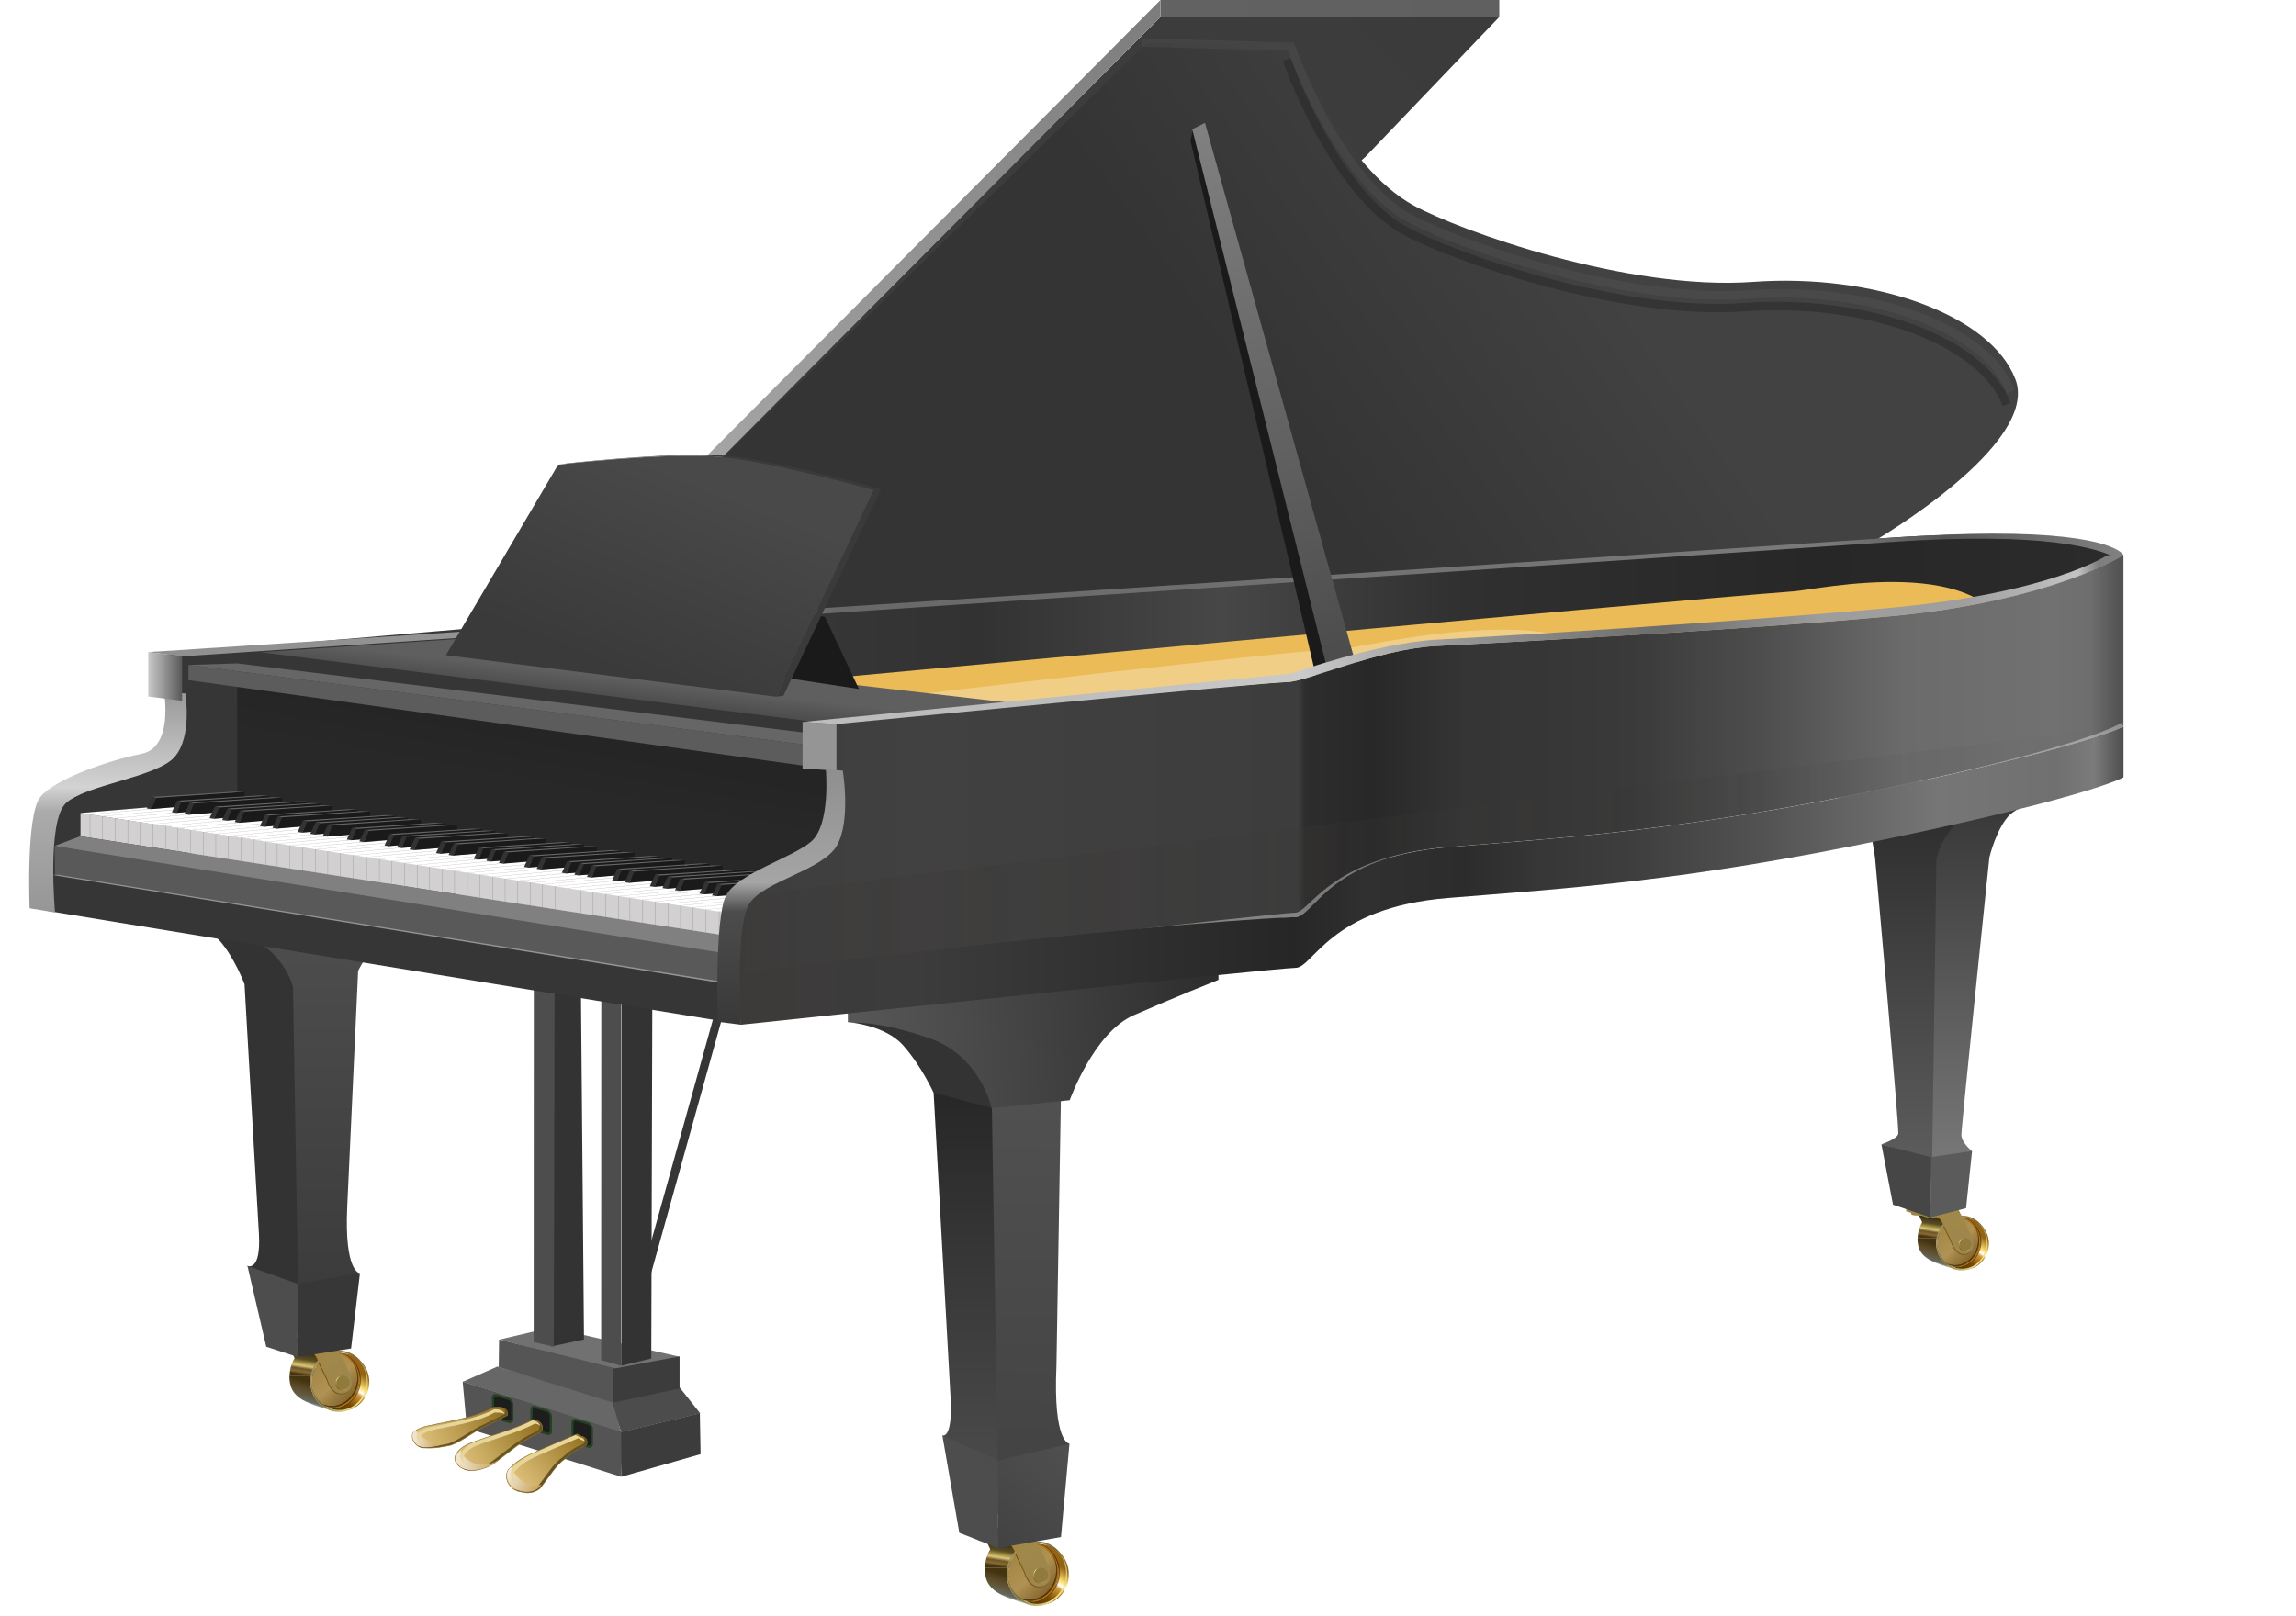 <?xml version="1.0" encoding="UTF-8" standalone="no"?>
<svg
   xmlns:dc="http://purl.org/dc/elements/1.1/"
   xmlns:cc="http://creativecommons.org/ns#"
   xmlns:rdf="http://www.w3.org/1999/02/22-rdf-syntax-ns#"
   xmlns:svg="http://www.w3.org/2000/svg"
   xmlns="http://www.w3.org/2000/svg"
   xmlns:xlink="http://www.w3.org/1999/xlink"
   xmlns:sodipodi="http://sodipodi.sourceforge.net/DTD/sodipodi-0.dtd"
   xmlns:inkscape="http://www.inkscape.org/namespaces/inkscape"
   id="svg28512"
   sodipodi:docname="piano.svg"
   viewBox="0 0 472.441 332.598"
   version="1.1"
   inkscape:version="1.0.2-2 (e86c870879, 2021-01-15)"
   width="125mm"
   height="88mm"
   inkscape:export-filename="C:\Users\Josh\Desktop\piano.png"
   inkscape:export-xdpi="90"
   inkscape:export-ydpi="90">
  <defs
     id="defs28514">
    <linearGradient
       id="linearGradient19414"
       y2="601.87"
       xlink:href="#linearGradient19093"
       gradientUnits="userSpaceOnUse"
       x2="1181.4"
       y1="612.9"
       x1="1187.9"
       inkscape:collect="always" />
    <linearGradient
       id="linearGradient19093">
      <stop
         id="stop19109"
         style="stop-color:#542e07"
         offset="0" />
      <stop
         id="stop19117"
         style="stop-color:#774800"
         offset=".25" />
      <stop
         id="stop19133"
         style="stop-color:#d29836"
         offset=".448" />
      <stop
         id="stop19115"
         style="stop-color:#fffffd"
         offset=".5" />
      <stop
         id="stop19121"
         style="stop-color:#fede71"
         offset=".567" />
      <stop
         id="stop19119"
         style="stop-color:#936212"
         offset=".75" />
      <stop
         id="stop19097"
         style="stop-color:#996418"
         offset="1" />
    </linearGradient>
    <linearGradient
       id="linearGradient19416"
       y2="1118.9"
       xlink:href="#linearGradient19211"
       gradientUnits="userSpaceOnUse"
       x2="1812"
       y1="1112.5"
       x1="1805.6"
       inkscape:collect="always" />
    <linearGradient
       id="linearGradient19211">
      <stop
         id="stop19213"
         style="stop-color:#a48645"
         offset="0" />
      <stop
         id="stop19219"
         style="stop-color:#b09254"
         offset=".5" />
      <stop
         id="stop19215"
         style="stop-color:#816128"
         offset="1" />
    </linearGradient>
    <filter
       id="filter19167"
       color-interpolation-filters="sRGB"
       inkscape:collect="always">
      <feGaussianBlur
         id="feGaussianBlur19169"
         stdDeviation="0.158"
         inkscape:collect="always" />
    </filter>
    <filter
       id="filter19195"
       color-interpolation-filters="sRGB"
       inkscape:collect="always">
      <feGaussianBlur
         id="feGaussianBlur19197"
         stdDeviation="0.137"
         inkscape:collect="always" />
    </filter>
    <linearGradient
       id="linearGradient19420"
       y2="1115.5"
       xlink:href="#linearGradient19430"
       gradientUnits="userSpaceOnUse"
       x2="1807.5"
       y1="1110.3"
       x1="1808.3"
       inkscape:collect="always" />
    <linearGradient
       id="linearGradient19430">
      <stop
         id="stop19432"
         style="stop-color:#241600"
         offset="0" />
      <stop
         id="stop19434"
         style="stop-color:#584d28"
         offset=".458" />
      <stop
         id="stop19436"
         style="stop-color:#6d5d22"
         offset=".488" />
      <stop
         id="stop19438"
         style="stop-color:#dcc776"
         offset=".686" />
      <stop
         id="stop19440"
         style="stop-color:#6b562c"
         offset=".791" />
      <stop
         id="stop19442"
         style="stop-color:#8a6a30"
         offset=".902" />
      <stop
         id="stop19444"
         style="stop-color:#43330f"
         offset="1" />
    </linearGradient>
    <linearGradient
       id="linearGradient19418"
       y2="1119.5"
       xlink:href="#linearGradient19292"
       gradientUnits="userSpaceOnUse"
       x2="1798.7"
       y1="1115.1"
       x1="1800"
       inkscape:collect="always" />
    <linearGradient
       id="linearGradient19292">
      <stop
         id="stop19294"
         style="stop-color:#43330f"
         offset="0" />
      <stop
         id="stop19296"
         style="stop-color:#574725"
         offset=".25" />
      <stop
         id="stop19298"
         style="stop-color:#615739"
         offset=".5" />
      <stop
         id="stop19300"
         style="stop-color:#666962"
         offset=".75" />
      <stop
         id="stop19302"
         style="stop-color:#f9f9f9"
         offset="1" />
    </linearGradient>
    <linearGradient
       id="linearGradient19422"
       y2="1117.6"
       xlink:href="#linearGradient19233"
       gradientUnits="userSpaceOnUse"
       x2="1810.7"
       gradientTransform="translate(-0.088,0.177)"
       y1="1108.3"
       x1="1805"
       inkscape:collect="always" />
    <linearGradient
       id="linearGradient19233">
      <stop
         id="stop19235"
         style="stop-color:#080800"
         offset="0" />
      <stop
         id="stop19239"
         style="stop-color:#714f05"
         offset=".273" />
      <stop
         id="stop19237"
         style="stop-color:#785f27"
         offset="1" />
    </linearGradient>
    <linearGradient
       id="linearGradient19428"
       y2="610.59"
       xlink:href="#linearGradient19257"
       gradientUnits="userSpaceOnUse"
       x2="1181.1"
       gradientTransform="matrix(-0.954,0,0,1.017,2939.9,498.5)"
       y1="603.59"
       x1="1189.5"
       inkscape:collect="always" />
    <linearGradient
       id="linearGradient19257">
      <stop
         id="stop19259"
         style="stop-color:#a59159"
         offset="0" />
      <stop
         id="stop19265"
         style="stop-color:#786b35"
         offset=".5" />
      <stop
         id="stop19261"
         style="stop-color:#ebe591"
         offset="1" />
    </linearGradient>
    <linearGradient
       id="linearGradient19424"
       y2="1117.6"
       xlink:href="#linearGradient19221"
       gradientUnits="userSpaceOnUse"
       x2="1810.7"
       y1="1108.3"
       x1="1805"
       inkscape:collect="always" />
    <linearGradient
       id="linearGradient19221"
       inkscape:collect="always">
      <stop
         id="stop19223"
         style="stop-color:#a08848"
         offset="0" />
      <stop
         id="stop19225"
         style="stop-color:#9f864d"
         offset="1" />
    </linearGradient>
    <linearGradient
       id="linearGradient19426"
       y2="606.34"
       xlink:href="#linearGradient19243"
       gradientUnits="userSpaceOnUse"
       x2="1183"
       y1="608.35"
       x1="1185.1"
       inkscape:collect="always" />
    <linearGradient
       id="linearGradient19243">
      <stop
         id="stop19245"
         style="stop-color:#775f19"
         offset="0" />
      <stop
         id="stop19253"
         style="stop-color:#c3a140"
         offset=".25" />
      <stop
         id="stop19251"
         style="stop-color:#fefeda"
         offset=".5" />
      <stop
         id="stop19255"
         style="stop-color:#beab57"
         offset=".75" />
      <stop
         id="stop19247"
         style="stop-color:#674b19"
         offset="1" />
    </linearGradient>
    <linearGradient
       id="linearGradient10627"
       y2="1087.9"
       xlink:href="#linearGradient10605"
       gradientUnits="userSpaceOnUse"
       x2="1718.7"
       gradientTransform="translate(-2.652,-0.53)"
       y1="1094.2"
       x1="1704"
       inkscape:collect="always" />
    <linearGradient
       id="linearGradient10605">
      <stop
         id="stop10607"
         style="stop-color:#e2c57f"
         offset="0" />
      <stop
         id="stop10609"
         style="stop-color:#947322"
         offset="1" />
    </linearGradient>
    <clipPath
       id="clipPath10533"
       clipPathUnits="userSpaceOnUse">
      <path
         id="path10535"
         sodipodi:nodetypes="cccccccc"
         style="fill:#896e2d;stroke:#896e2d;stroke-width:0.1"
         inkscape:connector-curvature="0"
         d="m 1717.8,1086.5 c -3.47,1.923 -7.462,2.426 -11.282,3.252 -1.123,0.214 -2.3,0.532 -3.141,1.353 -0.515,1.303 0.768,2.755 2.101,2.67 1.601,0.104 3.208,-0.148 4.761,-0.511 2.228,-0.864 4.04,-2.511 6.24,-3.431 1.055,-0.542 2.64,-1.314 3.707,-1.833 0,0 0.49,-1.63 -2.158,-1.492" />
    </clipPath>
    <filter
       id="filter10593"
       color-interpolation-filters="sRGB"
       inkscape:collect="always">
      <feGaussianBlur
         id="feGaussianBlur10595"
         stdDeviation="0.174"
         inkscape:collect="always" />
    </filter>
    <linearGradient
       id="linearGradient10611"
       y2="1093.1"
       xlink:href="#linearGradient10605"
       gradientUnits="userSpaceOnUse"
       x2="1733.8"
       gradientTransform="translate(-2.652,-0.53)"
       y1="1102"
       x1="1722"
       inkscape:collect="always" />
    <clipPath
       id="clipPath10580"
       clipPathUnits="userSpaceOnUse">
      <path
         id="path10582"
         sodipodi:nodetypes="ccccccccc"
         style="fill:#896e2d;stroke:#896e2d;stroke-width:0.1"
         inkscape:connector-curvature="0"
         d="m 1732.7,1091.3 c -2.871,1.243 -5.778,2.424 -8.611,3.734 -1.596,0.764 -2.546,1.458 -3.675,2.652 -0.925,1.555 0.372,3.737 2.361,3.924 1.367,0.466 3.114,-0.036 3.756,-1.231 1.283,-1.585 2.244,-3.418 3.991,-4.671 1.041,-0.931 2.206,-1.805 3.607,-2.278 0.664,-0.475 0.285,-1.57 -0.55,-1.672 -0.307,-0.131 -0.63,-0.249 -0.881,-0.459 z" />
    </clipPath>
    <filter
       id="filter10601"
       color-interpolation-filters="sRGB"
       inkscape:collect="always">
      <feGaussianBlur
         id="feGaussianBlur10603"
         stdDeviation="0.174"
         inkscape:collect="always" />
    </filter>
    <linearGradient
       id="linearGradient10619"
       y2="1090.8"
       gradientUnits="userSpaceOnUse"
       x2="1725.5"
       gradientTransform="translate(-2.652,-0.53)"
       y1="1098"
       x1="1711.4"
       inkscape:collect="always">
      <stop
         id="stop12961"
         style="stop-color:#e2c57f"
         offset="0" />
      <stop
         id="stop12965"
         style="stop-color:#997928"
         offset=".926" />
      <stop
         id="stop12963"
         style="stop-color:#947322"
         offset="1" />
    </linearGradient>
    <clipPath
       id="clipPath10589"
       clipPathUnits="userSpaceOnUse">
      <path
         id="path10591"
         sodipodi:nodetypes="cccccccc"
         style="fill:#896e2d;stroke:#896e2d;stroke-width:0.1"
         inkscape:connector-curvature="0"
         d="m 1724.8,1088.7 c -3.727,1.951 -7.862,2.891 -11.746,4.453 -0.962,0.51 -1.977,1.252 -2.242,2.364 -0.013,1.132 1.064,1.918 2.066,2.179 1.506,0.431 4.08,-0.414 5.285,-1.422 2.672,-1.994 4.39,-3.659 7.438,-5.072 0.664,-0.135 1.044,-0.885 0.712,-1.492 -0.257,-0.585 -0.919,-0.893 -1.512,-1.011 z" />
    </clipPath>
    <filter
       id="filter10597"
       color-interpolation-filters="sRGB"
       inkscape:collect="always">
      <feGaussianBlur
         id="feGaussianBlur10599"
         stdDeviation="0.176"
         inkscape:collect="always" />
    </filter>
    <linearGradient
       id="linearGradient12981"
       y2="1101.7"
       xlink:href="#linearGradient10299"
       gradientUnits="userSpaceOnUse"
       x2="1725.7"
       gradientTransform="translate(0,0.938)"
       y1="1098.7"
       x1="1720.2"
       inkscape:collect="always" />
    <linearGradient
       id="linearGradient10299"
       inkscape:collect="always">
      <stop
         id="stop10301"
         style="stop-color:#f3e9d7"
         offset="0" />
      <stop
         id="stop10303"
         style="stop-color:#c7a15a"
         offset="1" />
    </linearGradient>
    <clipPath
       id="clipPath10576"
       clipPathUnits="userSpaceOnUse">
      <path
         id="path10578"
         sodipodi:nodetypes="ccccccccc"
         style="fill:#896e2d;stroke:#896e2d;stroke-width:0.1"
         inkscape:connector-curvature="0"
         d="m 1732.7,1092.3 c -2.871,1.243 -5.778,2.424 -8.611,3.734 -1.596,0.764 -2.546,1.458 -3.675,2.652 -0.925,1.555 0.372,3.737 2.361,3.924 1.367,0.466 3.114,-0.036 3.756,-1.231 1.283,-1.585 2.244,-3.418 3.991,-4.671 1.041,-0.931 2.206,-1.805 3.607,-2.278 0.664,-0.475 0.285,-1.57 -0.55,-1.672 -0.307,-0.131 -0.63,-0.249 -0.881,-0.459 z" />
    </clipPath>
    <filter
       id="filter10481"
       width="1.207"
       y="-0.143"
       x="-0.103"
       height="1.286"
       color-interpolation-filters="sRGB"
       inkscape:collect="always">
      <feGaussianBlur
         id="feGaussianBlur10483"
         stdDeviation="0.265"
         inkscape:collect="always" />
    </filter>
    <linearGradient
       id="linearGradient12979"
       y2="1096"
       xlink:href="#linearGradient10299"
       gradientUnits="userSpaceOnUse"
       x2="1718.8"
       y1="1096"
       x1="1710.7"
       inkscape:collect="always" />
    <clipPath
       id="clipPath10585"
       clipPathUnits="userSpaceOnUse">
      <path
         id="path10587"
         sodipodi:nodetypes="cccccccc"
         style="fill:#896e2d;stroke:#896e2d;stroke-width:0.103"
         inkscape:connector-curvature="0"
         d="m 1725.1,1088.6 c -3.839,2.009 -8.097,2.978 -12.098,4.586 -0.991,0.526 -2.036,1.289 -2.309,2.435 -0.013,1.165 1.096,1.976 2.127,2.244 1.552,0.444 4.202,-0.426 5.443,-1.464 2.752,-2.054 4.522,-3.768 7.66,-5.223 0.684,-0.139 1.075,-0.912 0.733,-1.536 -0.265,-0.603 -0.947,-0.92 -1.557,-1.041 z" />
    </clipPath>
    <filter
       id="filter10459"
       width="1.177"
       y="-0.186"
       x="-0.089"
       height="1.373"
       color-interpolation-filters="sRGB"
       inkscape:collect="always">
      <feGaussianBlur
         id="feGaussianBlur10461"
         stdDeviation="0.29"
         inkscape:collect="always" />
    </filter>
    <linearGradient
       id="linearGradient12977"
       y2="1092.3"
       xlink:href="#linearGradient10299"
       gradientUnits="userSpaceOnUse"
       x2="1708.1"
       gradientTransform="translate(0.125,0.875)"
       y1="1092.3"
       x1="1703.3"
       inkscape:collect="always" />
    <clipPath
       id="clipPath10529"
       clipPathUnits="userSpaceOnUse">
      <path
         id="path10531"
         sodipodi:nodetypes="cccccccc"
         style="fill:#896e2d;stroke:#896e2d;stroke-width:0.1"
         inkscape:connector-curvature="0"
         d="m 1717.8,1087.5 c -3.47,1.923 -7.462,2.426 -11.282,3.252 -1.123,0.214 -2.3,0.532 -3.141,1.353 -0.515,1.303 0.768,2.755 2.101,2.67 1.601,0.104 3.208,-0.148 4.761,-0.511 2.228,-0.864 4.04,-2.511 6.24,-3.431 1.055,-0.542 2.64,-1.314 3.707,-1.833 0,0 0.49,-1.63 -2.158,-1.492" />
    </clipPath>
    <filter
       id="filter10485"
       width="1.193"
       y="-0.158"
       x="-0.097"
       height="1.317"
       color-interpolation-filters="sRGB"
       inkscape:collect="always">
      <feGaussianBlur
         id="feGaussianBlur10487"
         stdDeviation="0.195"
         inkscape:collect="always" />
    </filter>
    <clipPath
       id="clipPath10465"
       clipPathUnits="userSpaceOnUse">
      <path
         id="path10467"
         d="m 1718.6,1086.3 c -3.781,2.095 -8.13,2.643 -12.293,3.543 -1.224,0.233 -2.506,0.58 -3.423,1.475 -0.561,1.419 0.837,3.001 2.289,2.909 1.745,0.113 3.495,-0.161 5.188,-0.557 2.428,-0.941 4.402,-2.736 6.8,-3.738 1.15,-0.591 2.877,-1.432 4.039,-1.998 0,0 0.534,-1.776 -2.351,-1.625"
         sodipodi:nodetypes="cccccccc"
         style="fill:#896e2d;stroke:#896e2d;stroke-width:0.109"
         inkscape:connector-curvature="0" />
    </clipPath>
    <filter
       id="filter10497"
       width="1.167"
       y="-0.212"
       x="-0.084"
       height="1.424"
       color-interpolation-filters="sRGB"
       inkscape:collect="always">
      <feGaussianBlur
         id="feGaussianBlur10499"
         stdDeviation="0.59"
         inkscape:collect="always" />
    </filter>
    <clipPath
       id="clipPath10473"
       clipPathUnits="userSpaceOnUse">
      <path
         id="path10475"
         d="m 1732.7,1092.3 c -2.871,1.243 -5.778,2.424 -8.611,3.734 -1.596,0.764 -2.546,1.458 -3.675,2.652 -0.925,1.555 0.372,3.737 2.361,3.924 1.367,0.466 3.114,-0.036 3.756,-1.231 1.283,-1.585 2.244,-3.418 3.991,-4.671 1.041,-0.931 2.206,-1.805 3.607,-2.278 0.664,-0.475 0.285,-1.57 -0.55,-1.672 -0.307,-0.131 -0.63,-0.249 -0.881,-0.459 z"
         sodipodi:nodetypes="ccccccccc"
         style="fill:#896e2d;stroke:#896e2d;stroke-width:0.1"
         inkscape:connector-curvature="0" />
    </clipPath>
    <filter
       id="filter10493"
       width="1.199"
       y="-0.151"
       x="-0.1"
       height="1.302"
       color-interpolation-filters="sRGB"
       inkscape:collect="always">
      <feGaussianBlur
         id="feGaussianBlur10495"
         stdDeviation="0.545"
         inkscape:collect="always" />
    </filter>
    <clipPath
       id="clipPath10447"
       clipPathUnits="userSpaceOnUse">
      <path
         id="path10449"
         d="m 1724.8,1089.7 c -3.727,1.951 -7.862,2.891 -11.746,4.453 -0.962,0.51 -1.977,1.252 -2.242,2.364 -0.013,1.132 1.064,1.918 2.066,2.179 1.506,0.431 4.08,-0.414 5.285,-1.422 2.672,-1.994 4.39,-3.659 7.438,-5.072 0.664,-0.135 1.044,-0.885 0.712,-1.492 -0.257,-0.585 -0.919,-0.893 -1.512,-1.011 z"
         sodipodi:nodetypes="cccccccc"
         style="fill:#896e2d;stroke:#896e2d;stroke-width:0.1"
         inkscape:connector-curvature="0" />
    </clipPath>
    <filter
       id="filter10489"
       width="1.184"
       y="-0.173"
       x="-0.092"
       height="1.347"
       color-interpolation-filters="sRGB"
       inkscape:collect="always">
      <feGaussianBlur
         id="feGaussianBlur10491"
         stdDeviation="0.545"
         inkscape:collect="always" />
    </filter>
    <linearGradient
       id="linearGradient12500"
       y2="362.82"
       gradientUnits="userSpaceOnUse"
       x2="1296.7"
       y1="313.87"
       x1="1297.1"
       inkscape:collect="always">
      <stop
         id="stop12496"
         style="stop-color:#4d4d4d"
         offset="0" />
      <stop
         id="stop12498"
         style="stop-color:#3c3c3c"
         offset="1" />
    </linearGradient>
    <filter
       id="filter6119"
       color-interpolation-filters="sRGB"
       inkscape:collect="always">
      <feGaussianBlur
         id="feGaussianBlur6121"
         stdDeviation="0.359"
         inkscape:collect="always" />
    </filter>
    <filter
       id="filter4592"
       color-interpolation-filters="sRGB"
       inkscape:collect="always">
      <feGaussianBlur
         id="feGaussianBlur4594"
         stdDeviation="1.258"
         inkscape:collect="always" />
    </filter>
    <linearGradient
       id="linearGradient3217"
       y2="516.77"
       gradientUnits="userSpaceOnUse"
       x2="1326.8"
       gradientTransform="translate(534,408)"
       y1="516.77"
       x1="1160.5"
       inkscape:collect="always">
      <stop
         id="stop3213"
         style="stop-color:#3c3837"
         offset="0" />
      <stop
         id="stop3215"
         style="stop-color:#3c3837;stop-opacity:0"
         offset="1" />
    </linearGradient>
    <filter
       id="filter4497"
       color-interpolation-filters="sRGB"
       inkscape:collect="always">
      <feGaussianBlur
         id="feGaussianBlur4499"
         stdDeviation="0.731"
         inkscape:collect="always" />
    </filter>
    <linearGradient
       id="linearGradient29666"
       y2="919.73"
       gradientUnits="userSpaceOnUse"
       x2="1749.5"
       gradientTransform="matrix(1.157,0,0,1.157,-1812.09,-788.783)"
       y1="954.03"
       x1="1735.7"
       inkscape:collect="always">
      <stop
         id="stop19596"
         style="stop-color:#3a3a3a"
         offset="0" />
      <stop
         id="stop19598"
         style="stop-color:#494949"
         offset="1" />
    </linearGradient>
    <linearGradient
       id="linearGradient29669"
       y2="485.61"
       gradientUnits="userSpaceOnUse"
       x2="1324.8"
       gradientTransform="matrix(1.743,0,0,1.743,-1800.748,-547.776)"
       y1="501.11"
       x1="1170.5"
       inkscape:collect="always">
      <stop
         id="stop3390"
         style="stop-color:#bdbdbd"
         offset="0" />
      <stop
         id="stop3396"
         style="stop-color:#bbbbbb"
         offset=".159" />
      <stop
         id="stop3398"
         style="stop-color:#cacaca"
         offset=".373" />
      <stop
         id="stop3400"
         style="stop-color:#969696"
         offset=".493" />
      <stop
         id="stop3402"
         style="stop-color:#6c6c6c"
         offset=".651" />
      <stop
         id="stop3404"
         style="stop-color:#9d9d9d"
         offset=".771" />
      <stop
         id="stop3406"
         style="stop-color:#9f9f9f"
         offset=".88" />
      <stop
         id="stop4176"
         style="stop-color:#c3c3c3"
         offset=".969" />
      <stop
         id="stop4194"
         style="stop-color:#7f7e7e"
         offset=".985" />
      <stop
         id="stop3392"
         style="stop-color:#808080"
         offset="1" />
    </linearGradient>
    <linearGradient
       id="linearGradient29672"
       y2="957.61"
       gradientUnits="userSpaceOnUse"
       x2="1660.3"
       gradientTransform="matrix(1.157,0,0,1.157,-1810.701,-788.98)"
       y1="957.61"
       x1="1652.9"
       inkscape:collect="always">
      <stop
         id="stop19606"
         style="stop-color:#d9d9d9"
         offset="0" />
      <stop
         id="stop19608"
         style="stop-color:#4e4e4e"
         offset="1" />
    </linearGradient>
    <linearGradient
       id="linearGradient29675"
       y2="506.8"
       gradientUnits="userSpaceOnUse"
       x2="1161.2"
       gradientTransform="matrix(1.743,0,0,1.743,-1800.748,-547.776)"
       y1="537.61"
       x1="1161.2"
       inkscape:collect="always">
      <stop
         id="stop4487"
         style="stop-color:#383838"
         offset="0" />
      <stop
         id="stop4501"
         style="stop-color:#4c4c4c"
         offset=".442" />
      <stop
         id="stop4511"
         style="stop-color:#a5a5a5"
         offset=".552" />
      <stop
         id="stop4489"
         style="stop-color:#8e8e8e"
         offset="1" />
    </linearGradient>
    <linearGradient
       id="linearGradient29679"
       y2="533.36"
       gradientUnits="userSpaceOnUse"
       x2="1325.1"
       gradientTransform="matrix(1.743,0,0,1.743,-1800.748,-547.776)"
       y1="533.36"
       x1="1164"
       inkscape:collect="always">
      <stop
         id="stop4458"
         style="stop-color:#3d3a3a"
         offset="0" />
      <stop
         id="stop4460"
         style="stop-color:#3c3c3c"
         offset=".116" />
      <stop
         id="stop4463"
         style="stop-color:#262626"
         offset=".394" />
      <stop
         id="stop4465"
         style="stop-color:#282828"
         offset=".399" />
      <stop
         id="stop4467"
         style="stop-color:#303030"
         offset=".449" />
      <stop
         id="stop4469"
         style="stop-color:#2c2c2c"
         offset=".518" />
      <stop
         id="stop4471"
         style="stop-color:#363636"
         offset=".571" />
      <stop
         id="stop4473"
         style="stop-color:#3e3e3e"
         offset=".64" />
      <stop
         id="stop4475"
         style="stop-color:#525252"
         offset=".735" />
      <stop
         id="stop4477"
         style="stop-color:#767676"
         offset=".865" />
      <stop
         id="stop4479"
         style="stop-color:#707070"
         offset=".952" />
      <stop
         id="stop4481"
         style="stop-color:#7b7b7b"
         offset=".979" />
      <stop
         id="stop4483"
         style="stop-color:#4f4f4f"
         offset="1" />
    </linearGradient>
    <linearGradient
       id="linearGradient29690"
       y2="498.71"
       gradientUnits="userSpaceOnUse"
       x2="1167.8"
       gradientTransform="matrix(1.743,0,0,1.743,-1800.748,-547.776)"
       y1="501.36"
       x1="1167.5"
       inkscape:collect="always">
      <stop
         id="stop4632"
         style="stop-color:#4b4b4b"
         offset="0" />
      <stop
         id="stop4634"
         style="stop-color:#5f5f5f"
         offset="1" />
    </linearGradient>
    <linearGradient
       id="linearGradient29694"
       y2="497.69"
       gradientUnits="userSpaceOnUse"
       x2="1083.2"
       gradientTransform="matrix(1.743,0,0,1.743,-1800.748,-547.776)"
       y1="523.61"
       x1="1083.2"
       inkscape:collect="always">
      <stop
         id="stop4540"
         style="stop-color:#979797"
         offset="0" />
      <stop
         id="stop4542"
         style="stop-color:#ababab"
         offset=".442" />
      <stop
         id="stop4544"
         style="stop-color:#d3d3d3"
         offset=".552" />
      <stop
         id="stop4546"
         style="stop-color:#979797"
         offset="1" />
    </linearGradient>
    <linearGradient
       id="linearGradient29697"
       y2="417.91"
       gradientUnits="userSpaceOnUse"
       x2="1210.7"
       gradientTransform="matrix(1.743,0,0,1.743,-1800.748,-547.776)"
       y1="470.94"
       x1="1157.7"
       inkscape:collect="always">
      <stop
         id="stop4624"
         style="stop-color:#a5a5a5"
         offset="0" />
      <stop
         id="stop4626"
         style="stop-color:#7d7d7d"
         offset="1" />
    </linearGradient>
    <linearGradient
       id="linearGradient29700"
       y2="417.61"
       gradientUnits="userSpaceOnUse"
       x2="1251.4"
       gradientTransform="matrix(1.743,0,0,1.743,-1800.748,-547.776)"
       y1="417.61"
       x1="1211.9"
       inkscape:collect="always">
      <stop
         id="stop4606"
         style="stop-color:#626262"
         offset="0" />
      <stop
         id="stop4608"
         style="stop-color:#606060"
         offset="1" />
    </linearGradient>
    <linearGradient
       id="linearGradient29703"
       y2="506.11"
       gradientUnits="userSpaceOnUse"
       x2="1324.6"
       gradientTransform="matrix(1.743,0,0,1.743,-1800.748,-547.776)"
       y1="506.11"
       x1="1164.8"
       inkscape:collect="always">
      <stop
         id="stop4382"
         style="stop-color:#3e3e3e"
         offset="0" />
      <stop
         id="stop4384"
         style="stop-color:#414141"
         offset=".116" />
      <stop
         id="stop4386"
         style="stop-color:#3d3d3d"
         offset=".394" />
      <stop
         id="stop4388"
         style="stop-color:#2d2d2d"
         offset=".399" />
      <stop
         id="stop4390"
         style="stop-color:#282828"
         offset=".449" />
      <stop
         id="stop4392"
         style="stop-color:#353535"
         offset=".518" />
      <stop
         id="stop4394"
         style="stop-color:#363636"
         offset=".571" />
      <stop
         id="stop4396"
         style="stop-color:#3a3a3a"
         offset=".64" />
      <stop
         id="stop4398"
         style="stop-color:#4d4d4d"
         offset=".735" />
      <stop
         id="stop4400"
         style="stop-color:#6b6b6b"
         offset=".841" />
      <stop
         id="stop4402"
         style="stop-color:#717171"
         offset=".952" />
      <stop
         id="stop4404"
         style="stop-color:#6e6e6e"
         offset=".979" />
      <stop
         id="stop4406"
         style="stop-color:#545454"
         offset="1" />
    </linearGradient>
    <linearGradient
       id="linearGradient29706"
       y2="492.36"
       gradientUnits="userSpaceOnUse"
       x2="1234"
       gradientTransform="matrix(1.743,0,0,1.743,-1800.748,-547.776)"
       y1="431.36"
       x1="1217.5"
       inkscape:collect="always">
      <stop
         id="stop4003"
         style="stop-color:#808080"
         offset="0" />
      <stop
         id="stop4005"
         style="stop-color:#4d4d4d"
         offset="1" />
    </linearGradient>
    <linearGradient
       id="linearGradient29711"
       y2="477.67"
       gradientUnits="userSpaceOnUse"
       x2="1324.1"
       gradientTransform="matrix(1.743,0,0,1.743,-1800.748,-547.776)"
       y1="493.86"
       x1="1094"
       inkscape:collect="always">
      <stop
         id="stop4180"
         style="stop-color:#909090"
         offset="0" />
      <stop
         id="stop4192"
         style="stop-color:#939393"
         offset=".159" />
      <stop
         id="stop4190"
         style="stop-color:#686868"
         offset=".35" />
      <stop
         id="stop4188"
         style="stop-color:#7a7a7a"
         offset=".854" />
      <stop
         id="stop4186"
         style="stop-color:#555555"
         offset=".913" />
      <stop
         id="stop4182"
         style="stop-color:#808080"
         offset="1" />
    </linearGradient>
    <linearGradient
       id="linearGradient29715"
       y2="456.86"
       gradientUnits="userSpaceOnUse"
       x2="1270"
       gradientTransform="matrix(1.743,0,0,1.743,-1800.748,-547.776)"
       y1="481.86"
       x1="1235"
       inkscape:collect="always">
      <stop
         id="stop4580"
         style="stop-color:#343434"
         offset="0" />
      <stop
         id="stop4582"
         style="stop-color:#424242"
         offset="1" />
    </linearGradient>
    <linearGradient
       id="linearGradient29718"
       y2="433.36"
       gradientUnits="userSpaceOnUse"
       x2="1233"
       gradientTransform="matrix(1.743,0,0,1.743,-1800.748,-547.776)"
       y1="418.86"
       x1="1249"
       inkscape:collect="always">
      <stop
         id="stop4598"
         style="stop-color:#3b3b3b"
         offset="0" />
      <stop
         id="stop4600"
         style="stop-color:#3c3c3c"
         offset="1" />
    </linearGradient>
    <linearGradient
       id="linearGradient29744"
       y2="975.11"
       gradientUnits="userSpaceOnUse"
       x2="1717.8"
       gradientTransform="matrix(1.157,0,0,1.157,-1810.701,-788.98)"
       y1="965.86"
       x1="1719.5"
       inkscape:collect="always">
      <stop
         id="stop9773"
         style="stop-color:#252525"
         offset="0" />
      <stop
         id="stop9775"
         style="stop-color:#282828"
         offset="1" />
    </linearGradient>
    <linearGradient
       id="linearGradient29748"
       y2="489.36"
       gradientUnits="userSpaceOnUse"
       x2="1323.7"
       gradientTransform="matrix(1.743,0,0,1.743,-1800.748,-547.776)"
       y1="489.36"
       x1="1171"
       inkscape:collect="always">
      <stop
         id="stop4424"
         style="stop-color:#363636"
         offset="0" />
      <stop
         id="stop4434"
         style="stop-color:#323232"
         offset=".125" />
      <stop
         id="stop4432"
         style="stop-color:#474747"
         offset=".312" />
      <stop
         id="stop4430"
         style="stop-color:#303030"
         offset=".5" />
      <stop
         id="stop4436"
         style="stop-color:#272727"
         offset=".77" />
      <stop
         id="stop4426"
         style="stop-color:#2b2b2b"
         offset="1" />
    </linearGradient>
    <linearGradient
       id="linearGradient29810"
       y2="1040.3"
       gradientUnits="userSpaceOnUse"
       x2="1969.3"
       gradientTransform="matrix(1.157,0,0,1.157,-1810.701,-788.98)"
       y1="981.98"
       x1="1969.3"
       inkscape:collect="always">
      <stop
         id="stop3752"
         style="stop-color:#2f2f2f"
         offset="0" />
      <stop
         id="stop3754"
         style="stop-color:#5b5b5b"
         offset="1" />
    </linearGradient>
    <linearGradient
       id="linearGradient29813"
       y2="1040.7"
       gradientUnits="userSpaceOnUse"
       x2="1983"
       gradientTransform="matrix(1.157,0,0,1.157,-1810.701,-788.98)"
       y1="980.36"
       x1="1983"
       inkscape:collect="always">
      <stop
         id="stop12482"
         style="stop-color:#393939"
         offset="0" />
      <stop
         id="stop12484"
         style="stop-color:#767676"
         offset="1" />
    </linearGradient>
    <linearGradient
       id="linearGradient29838"
       y2="1108.9"
       gradientUnits="userSpaceOnUse"
       x2="1804.5"
       gradientTransform="matrix(1.157,0,0,1.157,-1810.701,-788.98)"
       y1="1094.1"
       x1="1817.3"
       inkscape:collect="always">
      <stop
         id="stop4714"
         style="stop-color:#4f4f4f"
         offset="0" />
      <stop
         id="stop4716"
         style="stop-color:#434343"
         offset="1" />
    </linearGradient>
    <linearGradient
       id="linearGradient29862"
       y2="1014.8"
       gradientUnits="userSpaceOnUse"
       x2="1842.9"
       gradientTransform="matrix(1.157,0,0,1.157,-1810.701,-788.98)"
       y1="1019.8"
       x1="1777.5"
       inkscape:collect="always">
      <stop
         id="stop4698"
         style="stop-color:#585858"
         offset="0" />
      <stop
         id="stop4700"
         style="stop-color:#2e2e2e"
         offset="1" />
    </linearGradient>
    <linearGradient
       id="linearGradient29865"
       y2="1092.6"
       gradientUnits="userSpaceOnUse"
       x2="1813.2"
       gradientTransform="matrix(1.157,0,0,1.157,-1810.701,-788.98)"
       y1="1032.5"
       x1="1814.4"
       inkscape:collect="always">
      <stop
         id="stop4706"
         style="stop-color:#505050"
         offset="0" />
      <stop
         id="stop4708"
         style="stop-color:#444444"
         offset="1" />
    </linearGradient>
    <linearGradient
       id="linearGradient29869"
       y2="1094.1"
       gradientUnits="userSpaceOnUse"
       x2="1798.9"
       gradientTransform="matrix(1.157,0,0,1.157,-1810.701,-788.98)"
       y1="1031.9"
       x1="1798.9"
       inkscape:collect="always">
      <stop
         id="stop4722"
         style="stop-color:#282828"
         offset="0" />
      <stop
         id="stop4724"
         style="stop-color:#494949"
         offset="1" />
    </linearGradient>
    <linearGradient
       inkscape:collect="always"
       xlink:href="#linearGradient19093"
       id="linearGradient396"
       gradientUnits="userSpaceOnUse"
       x1="1187.9"
       y1="612.9"
       x2="1181.4"
       y2="601.87" />
    <linearGradient
       inkscape:collect="always"
       xlink:href="#linearGradient19211"
       id="linearGradient398"
       gradientUnits="userSpaceOnUse"
       x1="1805.6"
       y1="1112.5"
       x2="1812"
       y2="1118.9" />
    <linearGradient
       inkscape:collect="always"
       xlink:href="#linearGradient19430"
       id="linearGradient400"
       gradientUnits="userSpaceOnUse"
       x1="1808.3"
       y1="1110.3"
       x2="1807.5"
       y2="1115.5" />
    <linearGradient
       inkscape:collect="always"
       xlink:href="#linearGradient19292"
       id="linearGradient402"
       gradientUnits="userSpaceOnUse"
       x1="1800"
       y1="1115.1"
       x2="1798.7"
       y2="1119.5" />
    <linearGradient
       inkscape:collect="always"
       xlink:href="#linearGradient19233"
       id="linearGradient404"
       gradientUnits="userSpaceOnUse"
       gradientTransform="translate(-0.088,0.177)"
       x1="1805"
       y1="1108.3"
       x2="1810.7"
       y2="1117.6" />
    <linearGradient
       inkscape:collect="always"
       xlink:href="#linearGradient19257"
       id="linearGradient406"
       gradientUnits="userSpaceOnUse"
       gradientTransform="matrix(-0.954,0,0,1.017,2939.9,498.5)"
       x1="1189.5"
       y1="603.59"
       x2="1181.1"
       y2="610.59" />
    <linearGradient
       inkscape:collect="always"
       xlink:href="#linearGradient19221"
       id="linearGradient408"
       gradientUnits="userSpaceOnUse"
       x1="1805"
       y1="1108.3"
       x2="1810.7"
       y2="1117.6" />
    <linearGradient
       inkscape:collect="always"
       xlink:href="#linearGradient19243"
       id="linearGradient410"
       gradientUnits="userSpaceOnUse"
       x1="1185.1"
       y1="608.35"
       x2="1183"
       y2="606.34" />
    <linearGradient
       inkscape:collect="always"
       xlink:href="#linearGradient19093"
       id="linearGradient412"
       gradientUnits="userSpaceOnUse"
       x1="1187.9"
       y1="612.9"
       x2="1181.4"
       y2="601.87" />
    <linearGradient
       inkscape:collect="always"
       xlink:href="#linearGradient19211"
       id="linearGradient414"
       gradientUnits="userSpaceOnUse"
       x1="1805.6"
       y1="1112.5"
       x2="1812"
       y2="1118.9" />
    <linearGradient
       inkscape:collect="always"
       xlink:href="#linearGradient19430"
       id="linearGradient416"
       gradientUnits="userSpaceOnUse"
       x1="1808.3"
       y1="1110.3"
       x2="1807.5"
       y2="1115.5" />
    <linearGradient
       inkscape:collect="always"
       xlink:href="#linearGradient19292"
       id="linearGradient418"
       gradientUnits="userSpaceOnUse"
       x1="1800"
       y1="1115.1"
       x2="1798.7"
       y2="1119.5" />
    <linearGradient
       inkscape:collect="always"
       xlink:href="#linearGradient19233"
       id="linearGradient420"
       gradientUnits="userSpaceOnUse"
       gradientTransform="translate(-0.088,0.177)"
       x1="1805"
       y1="1108.3"
       x2="1810.7"
       y2="1117.6" />
    <linearGradient
       inkscape:collect="always"
       xlink:href="#linearGradient19257"
       id="linearGradient422"
       gradientUnits="userSpaceOnUse"
       gradientTransform="matrix(-0.954,0,0,1.017,2939.9,498.5)"
       x1="1189.5"
       y1="603.59"
       x2="1181.1"
       y2="610.59" />
    <linearGradient
       inkscape:collect="always"
       xlink:href="#linearGradient19221"
       id="linearGradient424"
       gradientUnits="userSpaceOnUse"
       x1="1805"
       y1="1108.3"
       x2="1810.7"
       y2="1117.6" />
    <linearGradient
       inkscape:collect="always"
       xlink:href="#linearGradient19243"
       id="linearGradient426"
       gradientUnits="userSpaceOnUse"
       x1="1185.1"
       y1="608.35"
       x2="1183"
       y2="606.34" />
  </defs>
  <sodipodi:namedview
     id="base"
     bordercolor="#666666"
     inkscape:pageshadow="2"
     inkscape:window-y="-8"
     fit-margin-left="0"
     pagecolor="#ffffff"
     fit-margin-top="0"
     inkscape:window-maximized="1"
     inkscape:zoom="1.3768263"
     inkscape:window-x="-8"
     inkscape:window-height="1017"
     showgrid="false"
     borderopacity="1.0"
     inkscape:current-layer="layer1"
     inkscape:cx="43.003724"
     inkscape:cy="131.26456"
     fit-margin-right="0"
     fit-margin-bottom="0"
     inkscape:window-width="1920"
     inkscape:pageopacity="0.0"
     inkscape:document-units="px"
     inkscape:document-rotation="0"
     units="mm" />
  <g
     id="layer1"
     inkscape:label="Layer 1"
     inkscape:groupmode="layer"
     transform="translate(-72.132,-177.94)">
    <path
       id="path3386"
       d="m 278.073,490.448 -1.471,-87.912 -12.417,-0.654 c 1.185,21.227 2.948,53.06 3.541,63.674 0.464,8.772 -1.672,7.799 -1.672,7.799 z"
       sodipodi:nodetypes="cccccc"
       style="fill:url(#linearGradient29869);fill-rule:evenodd;stroke-width:1.157"
       inkscape:connector-curvature="0" />
    <path
       id="path6367"
       d="m 270.342,388.046 -23.749,0.274 c 0,0 7.579,0.488 11.385,4.791 3.806,4.303 6.209,9.651 6.209,9.651 l 11.983,3.258 3.05,-6.046 z"
       sodipodi:nodetypes="ccccccc"
       style="fill:#333333;fill-rule:evenodd;stroke-width:1.157"
       inkscape:connector-curvature="0" />
    <path
       id="path3383"
       d="m 290.503,399.596 -14.333,2.942 1.471,88.783 14.57,-16.245 c 0,0 -3.425,-0.012 -2.695,-16.11 z"
       sodipodi:nodetypes="cccccc"
       style="fill:url(#linearGradient29865);stroke-width:1.157"
       inkscape:connector-curvature="0" />
    <path
       id="path6369"
       d="m 322.851,376.611 -76.255,8.334 -0.001,3.379 c 0,0 6.617,-0.334 16.996,3.375 10.378,3.709 12.583,14.326 12.583,14.326 l 16.069,-1.639 c 0,0 4.921,-13.869 13.127,-17.479 8.206,-3.611 17.484,-7.299 17.484,-7.299 z"
       sodipodi:nodetypes="cccsccscc"
       style="fill:url(#linearGradient29862);stroke-width:1.157"
       inkscape:connector-curvature="0" />
    <g
       id="g19372"
       transform="matrix(1.157,0,0,1.157,-1810.469,-789.188)">
      <g
         id="g19393"
         transform="translate(2.375,-0.125)">
        <circle
           id="path19171"
           style="fill:url(#linearGradient19414)"
           transform="matrix(-0.906,0,0,0.954,2883.7,536.89)"
           cx="1185.406"
           cy="607.143"
           r="5.656" />
        <path
           id="path3990"
           style="fill:url(#linearGradient19416)"
           inkscape:connector-curvature="0"
           d="m 1808.6,1110.7 c 2.45,0.262 4.352,2.45 4.352,5.097 0,2.824 -2.175,5.127 -4.859,5.127 -0.503,0 -0.974,-0.089 -1.431,-0.238 -1.547,-0.929 -2.593,-2.672 -2.593,-4.68 0,-2.586 1.716,-4.78 4.024,-5.306 0.02,0 0.04,-2e-4 0.06,0 0.148,0 0.303,-0.015 0.447,0 z" />
        <path
           id="path4000"
           d="m 1808.3,1108.9 -3.577,-1.192 -7.064,0.179 4.65,1.431 z"
           sodipodi:nodetypes="ccccc"
           style="fill:#241600"
           inkscape:connector-curvature="0" />
        <path
           id="path19137"
           d="m 1811.4,1112.1 c 0.765,0.907 1.219,2.098 1.219,3.406 0,2.824 -2.192,5.156 -4.875,5.156 -0.503,0 -0.95,-0.101 -1.406,-0.25 -0.193,-0.116 -0.386,-0.234 -0.562,-0.375 0.235,0.207 0.482,0.402 0.75,0.562 0.456,0.149 0.903,0.25 1.406,0.25 2.683,0 4.875,-2.333 4.875,-5.156 0,-1.404 -0.538,-2.667 -1.406,-3.594 z"
           style="fill:#54390e;filter:url(#filter19167)"
           transform="matrix(1,0,0,1.024,0,-26.965)"
           inkscape:connector-curvature="0" />
        <path
           id="path3988"
           d="m 1808.4,1110.4 c 2.585,0.274 4.625,2.55 4.625,5.309 0,2.759 -2.04,5.007 -4.625,5.278 2.716,-0.134 4.875,-2.422 4.875,-5.278 0,-2.856 -2.159,-5.173 -4.875,-5.309 z m -2.781,9.938 c 0.09,0.053 0.188,0.107 0.281,0.154 0.273,0.059 0.576,0.092 0.875,0.092 h 0.156 c -0.464,-0.012 -0.886,-0.109 -1.312,-0.247 z"
           style="opacity:0.8;fill:#4d2908;filter:url(#filter19195)"
           inkscape:connector-curvature="0" />
        <path
           id="path19199"
           style="fill:#aa7319;filter:url(#filter19195)"
           inkscape:connector-curvature="0"
           d="m 1808.1,1110.4 c 2.585,0.274 4.625,2.55 4.625,5.309 0,2.759 -2.04,5.007 -4.625,5.278 2.716,-0.134 4.875,-2.422 4.875,-5.278 0,-2.856 -2.159,-5.173 -4.875,-5.309 z m -2.781,9.938 c 0.09,0.053 0.188,0.107 0.281,0.154 0.273,0.059 0.576,0.092 0.875,0.092 h 0.156 c -0.464,-0.012 -0.886,-0.109 -1.312,-0.247 z" />
        <path
           id="path19281"
           d="m 1799.9,1109.5 0.969,2.125 c 0,0 -0.912,1.32 -0.938,3.297 h 4.313 c 0.312,-1.654 1.357,-3.032 2.75,-3.766 l -0.063,-0.656 z"
           sodipodi:nodetypes="ccccccc"
           style="fill:url(#linearGradient19420)"
           inkscape:connector-curvature="0" />
        <path
           id="path4002"
           d="m 1802.4,1109.3 -0.179,1.431 -1.46,-0.507 c 0,0 -1.609,-0.03 -1.818,-0.119 -0.209,-0.089 -0.388,-0.209 -0.388,-0.209 v -0.268 l -1.043,-0.328 0.09,-1.401 0.984,0.298 -0.03,-0.238 c 0,0 0.407,0.122 0.78,0.162 0.372,0.04 1.456,0.077 1.456,0.077 l -0.06,0.507 z"
           sodipodi:nodetypes="cccccccccczccc"
           style="fill:#9d8346"
           inkscape:connector-curvature="0" />
        <path
           id="path19201"
           d="m 1808.1,1110.4 c 2.585,0.274 4.625,2.55 4.625,5.309 0,2.759 -2.04,5.007 -4.625,5.278 2.716,-0.134 4.875,-2.422 4.875,-5.278 0,-2.856 -2.159,-5.173 -4.875,-5.309 z m -2.781,9.938 c 0.09,0.053 0.188,0.107 0.281,0.154 0.273,0.059 0.576,0.092 0.875,0.092 h 0.156 c -0.464,-0.012 -0.886,-0.109 -1.312,-0.247 z"
           style="fill:#aa7319;filter:url(#filter19195)"
           inkscape:connector-curvature="0" />
        <path
           id="path19203"
           style="fill:#aa7319;filter:url(#filter19195)"
           inkscape:connector-curvature="0"
           d="m 1808.1,1110.4 c 2.585,0.274 4.625,2.55 4.625,5.309 0,2.759 -2.04,5.007 -4.625,5.278 2.716,-0.134 4.875,-2.422 4.875,-5.278 0,-2.856 -2.159,-5.173 -4.875,-5.309 z m -2.781,9.938 c 0.09,0.053 0.188,0.107 0.281,0.154 0.273,0.059 0.576,0.092 0.875,0.092 h 0.156 c -0.464,-0.012 -0.886,-0.109 -1.312,-0.247 z" />
        <path
           id="path19205"
           d="m 1808.1,1110.4 c 2.585,0.274 4.625,2.55 4.625,5.309 0,2.759 -2.04,5.007 -4.625,5.278 2.716,-0.134 4.875,-2.422 4.875,-5.278 0,-2.856 -2.159,-5.173 -4.875,-5.309 z m -2.781,9.938 c 0.09,0.053 0.188,0.107 0.281,0.154 0.273,0.059 0.576,0.092 0.875,0.092 h 0.156 c -0.464,-0.012 -0.886,-0.109 -1.312,-0.247 z"
           style="fill:#aa7319;filter:url(#filter19195)"
           inkscape:connector-curvature="0" />
        <path
           id="path19207"
           style="fill:#aa7319;filter:url(#filter19195)"
           inkscape:connector-curvature="0"
           d="m 1808.1,1110.4 c 2.585,0.274 4.625,2.55 4.625,5.309 0,2.759 -2.04,5.007 -4.625,5.278 2.716,-0.134 4.875,-2.422 4.875,-5.278 0,-2.856 -2.159,-5.173 -4.875,-5.309 z m -2.781,9.938 c 0.09,0.053 0.188,0.107 0.281,0.154 0.273,0.059 0.576,0.092 0.875,0.092 h 0.156 c -0.464,-0.012 -0.886,-0.109 -1.312,-0.247 z" />
        <path
           id="path19209"
           style="fill:#54390e;filter:url(#filter19167)"
           inkscape:connector-curvature="0"
           d="m 1811.4,1112.1 c 0.765,0.907 1.219,2.098 1.219,3.406 0,2.824 -2.192,5.156 -4.875,5.156 -0.503,0 -0.95,-0.101 -1.406,-0.25 -0.193,-0.116 -0.386,-0.234 -0.562,-0.375 0.235,0.207 0.482,0.402 0.75,0.562 0.456,0.149 0.903,0.25 1.406,0.25 2.683,0 4.875,-2.333 4.875,-5.156 0,-1.404 -0.538,-2.667 -1.406,-3.594 z"
           transform="matrix(1,0,0,1.024,0,-26.965)" />
        <path
           id="path19288"
           d="m 1799.9,1114.9 c -0.01,0.57 0.03,1.203 0.219,1.875 0.774,2.754 4.217,3.57 6.938,4.469 -1.906,-0.888 -3.25,-2.925 -3.25,-5.281 0,-0.365 0.064,-0.717 0.125,-1.062 z"
           style="fill:url(#linearGradient19418)"
           inkscape:connector-curvature="0" />
        <path
           id="path19229"
           sodipodi:nodetypes="ccsczccscc"
           style="fill:url(#linearGradient19422)"
           inkscape:connector-curvature="0"
           d="m 1802.3,1109.4 4.471,-0.358 c 0,0 1.431,-0.298 1.61,0.119 0.179,0.417 2.444,4.948 2.444,4.948 0,0 1.749,3.513 -0.656,4.233 -2.405,0.72 -3.279,-2.563 -3.279,-2.563 l -1.729,-3.577 c 0,0 -0.656,-1.49 -1.371,-1.431 -0.715,0.06 -1.609,0.119 -1.609,0.119 z" />
        <path
           id="path3986"
           d="m 1809.2,1110.2 c -2.98,0 -5.406,2.573 -5.406,5.75 0,3.177 2.427,5.75 5.406,5.75 2.979,0 5.375,-2.573 5.375,-5.75 0,-3.177 -2.396,-5.75 -5.375,-5.75 z m 0.031,0.344 c 2.831,0 5.125,2.427 5.125,5.406 0,2.98 -2.294,5.375 -5.125,5.375 -0.923,0 -1.783,-0.238 -2.531,-0.688 -0.117,-0.07 -0.233,-0.14 -0.344,-0.219 -0.018,-0.013 -0.044,-0.018 -0.063,-0.031 -0.235,-0.173 -0.452,-0.383 -0.656,-0.594 -0.036,-0.037 -0.059,-0.087 -0.094,-0.125 -0.179,-0.196 -0.35,-0.403 -0.5,-0.625 -0.034,-0.051 -0.062,-0.105 -0.094,-0.156 -0.162,-0.26 -0.319,-0.524 -0.438,-0.812 v -0.031 c -0.085,-0.211 -0.16,-0.432 -0.219,-0.656 -0.031,-0.116 -0.07,-0.225 -0.094,-0.344 -0.01,-0.039 0.01,-0.086 0,-0.125 -0.025,-0.146 -0.049,-0.287 -0.063,-0.438 -0.017,-0.181 -0.031,-0.345 -0.031,-0.531 0,-0.229 0,-0.466 0.031,-0.688 0.014,-0.117 0.041,-0.229 0.063,-0.344 0.04,-0.221 0.091,-0.446 0.156,-0.656 0.044,-0.141 0.102,-0.27 0.156,-0.406 0.115,-0.287 0.249,-0.552 0.406,-0.812 0.044,-0.072 0.078,-0.149 0.125,-0.219 0.166,-0.248 0.36,-0.473 0.562,-0.688 0.227,-0.24 0.484,-0.464 0.75,-0.656 0.141,-0.101 0.287,-0.195 0.438,-0.281 0.288,-0.166 0.587,-0.302 0.906,-0.406 0.141,-0.046 0.26,-0.123 0.406,-0.156 0.02,0 0.043,-2e-4 0.063,0 h 0.188 c 0.284,-0.052 0.577,-0.094 0.875,-0.094 z"
           style="fill:url(#linearGradient19428)"
           inkscape:connector-curvature="0" />
        <path
           id="path3998"
           d="m 1802.4,1109.2 4.471,-0.358 c 0,0 1.431,-0.298 1.61,0.119 0.179,0.417 2.444,4.948 2.444,4.948 0,0 1.749,3.513 -0.656,4.233 -2.405,0.72 -3.279,-2.563 -3.279,-2.563 l -1.729,-3.577 c 0,0 -0.656,-1.49 -1.371,-1.431 -0.715,0.06 -1.609,0.119 -1.609,0.119 z"
           sodipodi:nodetypes="ccsczccscc"
           style="fill:url(#linearGradient19424)"
           inkscape:connector-curvature="0" />
        <ellipse
           id="path3996"
           style="fill:url(#linearGradient19426)"
           transform="matrix(-0.887,0,0,0.9,2860.1,569.8)"
           cx="1184.125"
           cy="607.237"
           rx="1.438"
           ry="1.5" />
        <ellipse
           id="path19241"
           style="fill:#907b3c"
           transform="matrix(-0.865,0,0,0.885,2834.2,578.83)"
           cx="1184.125"
           cy="607.237"
           rx="1.438"
           ry="1.5" />
      </g>
    </g>
    <path
       id="path3370"
       sodipodi:nodetypes="ccccc"
       inkscape:connector-curvature="0"
       style="fill:url(#linearGradient29838);stroke-width:1.157"
       d="m 277.472,478.527 -10e-4,18.043 12.974,-2.28 1.743,-19.173 z" />
    <path
       id="path3372"
       sodipodi:nodetypes="ccccc"
       inkscape:connector-curvature="0"
       style="fill:#4d4d4d;stroke-width:1.157"
       d="m 277.472,478.527 -11.432,-5.153 3.486,20.044 8.017,3.151 z" />
    <g
       id="g19504"
       transform="matrix(0.983,0,0,0.983,-1304.939,-663.083)">
      <g
         id="g19506"
         transform="translate(2.375,-0.125)">
        <circle
           id="path19508"
           style="fill:url(#linearGradient412)"
           transform="matrix(-0.906,0,0,0.954,2883.7,536.89)"
           cx="1185.406"
           cy="607.143"
           r="5.656" />
        <path
           id="path19510"
           style="fill:url(#linearGradient414)"
           inkscape:connector-curvature="0"
           d="m 1808.6,1110.7 c 2.45,0.262 4.352,2.45 4.352,5.097 0,2.824 -2.175,5.127 -4.859,5.127 -0.503,0 -0.974,-0.089 -1.431,-0.238 -1.547,-0.929 -2.593,-2.672 -2.593,-4.68 0,-2.586 1.716,-4.78 4.024,-5.306 0.02,0 0.04,-2e-4 0.06,0 0.148,0 0.303,-0.015 0.447,0 z" />
        <path
           id="path19512"
           sodipodi:nodetypes="ccccc"
           style="fill:#241600"
           inkscape:connector-curvature="0"
           d="m 1808.3,1108.9 -3.577,-1.192 -7.064,0.179 4.65,1.431 z" />
        <path
           id="path19514"
           style="fill:#54390e;filter:url(#filter19167)"
           inkscape:connector-curvature="0"
           d="m 1811.4,1112.1 c 0.765,0.907 1.219,2.098 1.219,3.406 0,2.824 -2.192,5.156 -4.875,5.156 -0.503,0 -0.95,-0.101 -1.406,-0.25 -0.193,-0.116 -0.386,-0.234 -0.562,-0.375 0.235,0.207 0.482,0.402 0.75,0.562 0.456,0.149 0.903,0.25 1.406,0.25 2.683,0 4.875,-2.333 4.875,-5.156 0,-1.404 -0.538,-2.667 -1.406,-3.594 z"
           transform="matrix(1,0,0,1.024,0,-26.965)" />
        <path
           id="path19516"
           style="opacity:0.8;fill:#4d2908;filter:url(#filter19195)"
           inkscape:connector-curvature="0"
           d="m 1808.4,1110.4 c 2.585,0.274 4.625,2.55 4.625,5.309 0,2.759 -2.04,5.007 -4.625,5.278 2.716,-0.134 4.875,-2.422 4.875,-5.278 0,-2.856 -2.159,-5.173 -4.875,-5.309 z m -2.781,9.938 c 0.09,0.053 0.188,0.107 0.281,0.154 0.273,0.059 0.576,0.092 0.875,0.092 h 0.156 c -0.464,-0.012 -0.886,-0.109 -1.312,-0.247 z" />
        <path
           id="path19518"
           d="m 1808.1,1110.4 c 2.585,0.274 4.625,2.55 4.625,5.309 0,2.759 -2.04,5.007 -4.625,5.278 2.716,-0.134 4.875,-2.422 4.875,-5.278 0,-2.856 -2.159,-5.173 -4.875,-5.309 z m -2.781,9.938 c 0.09,0.053 0.188,0.107 0.281,0.154 0.273,0.059 0.576,0.092 0.875,0.092 h 0.156 c -0.464,-0.012 -0.886,-0.109 -1.312,-0.247 z"
           style="fill:#aa7319;filter:url(#filter19195)"
           inkscape:connector-curvature="0" />
        <path
           id="path19520"
           sodipodi:nodetypes="ccccccc"
           style="fill:url(#linearGradient416)"
           inkscape:connector-curvature="0"
           d="m 1799.9,1109.5 0.969,2.125 c 0,0 -0.912,1.32 -0.938,3.297 h 4.313 c 0.312,-1.654 1.357,-3.032 2.75,-3.766 l -0.063,-0.656 z" />
        <path
           id="path19522"
           sodipodi:nodetypes="cccccccccczccc"
           style="fill:#9d8346"
           inkscape:connector-curvature="0"
           d="m 1802.4,1109.3 -0.179,1.431 -1.46,-0.507 c 0,0 -1.609,-0.03 -1.818,-0.119 -0.209,-0.089 -0.388,-0.209 -0.388,-0.209 v -0.268 l -1.043,-0.328 0.09,-1.401 0.984,0.298 -0.03,-0.238 c 0,0 0.407,0.122 0.78,0.162 0.372,0.04 1.456,0.077 1.456,0.077 l -0.06,0.507 z" />
        <path
           id="path19524"
           style="fill:#aa7319;filter:url(#filter19195)"
           inkscape:connector-curvature="0"
           d="m 1808.1,1110.4 c 2.585,0.274 4.625,2.55 4.625,5.309 0,2.759 -2.04,5.007 -4.625,5.278 2.716,-0.134 4.875,-2.422 4.875,-5.278 0,-2.856 -2.159,-5.173 -4.875,-5.309 z m -2.781,9.938 c 0.09,0.053 0.188,0.107 0.281,0.154 0.273,0.059 0.576,0.092 0.875,0.092 h 0.156 c -0.464,-0.012 -0.886,-0.109 -1.312,-0.247 z" />
        <path
           id="path19526"
           d="m 1808.1,1110.4 c 2.585,0.274 4.625,2.55 4.625,5.309 0,2.759 -2.04,5.007 -4.625,5.278 2.716,-0.134 4.875,-2.422 4.875,-5.278 0,-2.856 -2.159,-5.173 -4.875,-5.309 z m -2.781,9.938 c 0.09,0.053 0.188,0.107 0.281,0.154 0.273,0.059 0.576,0.092 0.875,0.092 h 0.156 c -0.464,-0.012 -0.886,-0.109 -1.312,-0.247 z"
           style="fill:#aa7319;filter:url(#filter19195)"
           inkscape:connector-curvature="0" />
        <path
           id="path19528"
           style="fill:#aa7319;filter:url(#filter19195)"
           inkscape:connector-curvature="0"
           d="m 1808.1,1110.4 c 2.585,0.274 4.625,2.55 4.625,5.309 0,2.759 -2.04,5.007 -4.625,5.278 2.716,-0.134 4.875,-2.422 4.875,-5.278 0,-2.856 -2.159,-5.173 -4.875,-5.309 z m -2.781,9.938 c 0.09,0.053 0.188,0.107 0.281,0.154 0.273,0.059 0.576,0.092 0.875,0.092 h 0.156 c -0.464,-0.012 -0.886,-0.109 -1.312,-0.247 z" />
        <path
           id="path19530"
           d="m 1808.1,1110.4 c 2.585,0.274 4.625,2.55 4.625,5.309 0,2.759 -2.04,5.007 -4.625,5.278 2.716,-0.134 4.875,-2.422 4.875,-5.278 0,-2.856 -2.159,-5.173 -4.875,-5.309 z m -2.781,9.938 c 0.09,0.053 0.188,0.107 0.281,0.154 0.273,0.059 0.576,0.092 0.875,0.092 h 0.156 c -0.464,-0.012 -0.886,-0.109 -1.312,-0.247 z"
           style="fill:#aa7319;filter:url(#filter19195)"
           inkscape:connector-curvature="0" />
        <path
           id="path19532"
           d="m 1811.4,1112.1 c 0.765,0.907 1.219,2.098 1.219,3.406 0,2.824 -2.192,5.156 -4.875,5.156 -0.503,0 -0.95,-0.101 -1.406,-0.25 -0.193,-0.116 -0.386,-0.234 -0.562,-0.375 0.235,0.207 0.482,0.402 0.75,0.562 0.456,0.149 0.903,0.25 1.406,0.25 2.683,0 4.875,-2.333 4.875,-5.156 0,-1.404 -0.538,-2.667 -1.406,-3.594 z"
           style="fill:#54390e;filter:url(#filter19167)"
           transform="matrix(1,0,0,1.024,0,-26.965)"
           inkscape:connector-curvature="0" />
        <path
           id="path19534"
           style="fill:url(#linearGradient418)"
           inkscape:connector-curvature="0"
           d="m 1799.9,1114.9 c -0.01,0.57 0.03,1.203 0.219,1.875 0.774,2.754 4.217,3.57 6.938,4.469 -1.906,-0.888 -3.25,-2.925 -3.25,-5.281 0,-0.365 0.064,-0.717 0.125,-1.062 z" />
        <path
           id="path19536"
           d="m 1802.3,1109.4 4.471,-0.358 c 0,0 1.431,-0.298 1.61,0.119 0.179,0.417 2.444,4.948 2.444,4.948 0,0 1.749,3.513 -0.656,4.233 -2.405,0.72 -3.279,-2.563 -3.279,-2.563 l -1.729,-3.577 c 0,0 -0.656,-1.49 -1.371,-1.431 -0.715,0.06 -1.609,0.119 -1.609,0.119 z"
           sodipodi:nodetypes="ccsczccscc"
           style="fill:url(#linearGradient420)"
           inkscape:connector-curvature="0" />
        <path
           id="path19538"
           style="fill:url(#linearGradient422)"
           inkscape:connector-curvature="0"
           d="m 1809.2,1110.2 c -2.98,0 -5.406,2.573 -5.406,5.75 0,3.177 2.427,5.75 5.406,5.75 2.979,0 5.375,-2.573 5.375,-5.75 0,-3.177 -2.396,-5.75 -5.375,-5.75 z m 0.031,0.344 c 2.831,0 5.125,2.427 5.125,5.406 0,2.98 -2.294,5.375 -5.125,5.375 -0.923,0 -1.783,-0.238 -2.531,-0.688 -0.117,-0.07 -0.233,-0.14 -0.344,-0.219 -0.018,-0.013 -0.044,-0.018 -0.063,-0.031 -0.235,-0.173 -0.452,-0.383 -0.656,-0.594 -0.036,-0.037 -0.059,-0.087 -0.094,-0.125 -0.179,-0.196 -0.35,-0.403 -0.5,-0.625 -0.034,-0.051 -0.062,-0.105 -0.094,-0.156 -0.162,-0.26 -0.319,-0.524 -0.438,-0.812 v -0.031 c -0.085,-0.211 -0.16,-0.432 -0.219,-0.656 -0.031,-0.116 -0.07,-0.225 -0.094,-0.344 -0.01,-0.039 0.01,-0.086 0,-0.125 -0.025,-0.146 -0.049,-0.287 -0.063,-0.438 -0.017,-0.181 -0.031,-0.345 -0.031,-0.531 0,-0.229 0,-0.466 0.031,-0.688 0.014,-0.117 0.041,-0.229 0.063,-0.344 0.04,-0.221 0.091,-0.446 0.156,-0.656 0.044,-0.141 0.102,-0.27 0.156,-0.406 0.115,-0.287 0.249,-0.552 0.406,-0.812 0.044,-0.072 0.078,-0.149 0.125,-0.219 0.166,-0.248 0.36,-0.473 0.562,-0.688 0.227,-0.24 0.484,-0.464 0.75,-0.656 0.141,-0.101 0.287,-0.195 0.438,-0.281 0.288,-0.166 0.587,-0.302 0.906,-0.406 0.141,-0.046 0.26,-0.123 0.406,-0.156 0.02,0 0.043,-2e-4 0.063,0 h 0.188 c 0.284,-0.052 0.577,-0.094 0.875,-0.094 z" />
        <path
           id="path19540"
           sodipodi:nodetypes="ccsczccscc"
           style="fill:url(#linearGradient424)"
           inkscape:connector-curvature="0"
           d="m 1802.4,1109.2 4.471,-0.358 c 0,0 1.431,-0.298 1.61,0.119 0.179,0.417 2.444,4.948 2.444,4.948 0,0 1.749,3.513 -0.656,4.233 -2.405,0.72 -3.279,-2.563 -3.279,-2.563 l -1.729,-3.577 c 0,0 -0.656,-1.49 -1.371,-1.431 -0.715,0.06 -1.609,0.119 -1.609,0.119 z" />
        <ellipse
           id="path19542"
           style="fill:url(#linearGradient426)"
           transform="matrix(-0.887,0,0,0.9,2860.1,569.8)"
           cx="1184.125"
           cy="607.237"
           rx="1.438"
           ry="1.5" />
        <ellipse
           id="path19544"
           style="fill:#907b3c"
           transform="matrix(-0.865,0,0,0.885,2834.2,578.83)"
           cx="1184.125"
           cy="607.237"
           rx="1.438"
           ry="1.5" />
      </g>
    </g>
    <path
       id="path3151"
       d="m 504.139,338.511 c 0,0 -13.673,3.27 -18.301,6.972 -2.856,2.652 -4.357,8.933 -4.357,8.933 0,0 -5.777,55.432 -5.758,57.091 0.02,1.658 2.173,3.335 2.173,3.335 l -8.398,2.322 -0.436,-77.563 z"
       sodipodi:nodetypes="ccczcccc"
       style="fill:url(#linearGradient29813);stroke-width:1.157"
       inkscape:connector-curvature="0" />
    <path
       id="path3143"
       d="m 492.588,337.863 c 0,0 -0.654,6.536 -5.229,6.318 -4.575,-0.218 -7.626,-1.089 -11.766,2.397 -4.14,3.486 -5.011,8.279 -5.011,8.279 l -0.871,61.659 -10.443,-3.053 c 0,0 3.253,-1.087 3.471,-2.176 0.218,-1.089 -4.793,-56.865 -4.793,-56.865 0,0 -1.307,-9.586 -3.05,-10.676 -1.743,-1.089 -10.022,-3.268 -10.022,-4.358"
       sodipodi:nodetypes="csscccscsc"
       style="fill:url(#linearGradient29810);stroke-width:1.157"
       inkscape:connector-curvature="0" />
    <path
       id="path3159"
       sodipodi:nodetypes="ccccc"
       d="m 459.268,413.461 2.382,12.422 7.687,2.624 0.301,-12.356 z"
       style="fill:#464646;stroke-width:1.157"
       inkscape:connector-curvature="0" />
    <path
       id="path3161"
       sodipodi:nodetypes="ccccc"
       d="m 469.488,416.077 -0.154,12.429 7.351,-1.897 1.236,-11.769 z"
       style="fill:#5b5b5b;stroke-width:1.157"
       inkscape:connector-curvature="0" />
    <path
       id="path6407"
       d="m 220.287,385.789 -16.123,57.954"
       style="fill:none;stroke:#363636;stroke-width:1.743px"
       inkscape:connector-curvature="0" />
    <g
       id="g4684"
       transform="matrix(1.157,0,0,1.157,-1810.701,-790.137)">
      <path
         id="path6391"
         sodipodi:nodetypes="ccccc"
         style="fill:#717171"
         inkscape:connector-curvature="0"
         d="m 1716.2,1075 20.393,5.398 11.663,-2.321 -22.958,-5.209 z" />
      <path
         id="path6413"
         sodipodi:nodetypes="ccccc"
         style="fill:#3c3c3c"
         inkscape:connector-curvature="0"
         d="m 1737.5,1091.5 0.375,7.902 14.063,-4.012 -0.131,-7.279 z" />
      <path
         id="path6415"
         sodipodi:nodetypes="ccccc"
         style="fill:#545454"
         inkscape:connector-curvature="0"
         d="m 1737.8,1091.2 -28.177,-8.722 0.753,8.283 27.485,8.66 z" />
      <path
         id="path6417"
         sodipodi:nodetypes="ccccc"
         style="fill:#4c4c4c"
         inkscape:connector-curvature="0"
         d="m 1736,1086.2 1.822,5.271 14.056,-3.326 -3.828,-4.829 z" />
      <path
         id="path6419"
         sodipodi:nodetypes="ccccc"
         style="fill:#676767"
         inkscape:connector-curvature="0"
         d="m 1736.2,1085.9 -20.404,-6.091 -6.137,2.701 28.112,8.914 z" />
      <path
         id="path6421"
         sodipodi:nodetypes="ccccc"
         style="fill:#555555"
         inkscape:connector-curvature="0"
         d="m 1716.1,1075 -0.061,4.897 20.331,6.335 0.753,-6.024 z" />
      <path
         id="path6423"
         sodipodi:nodetypes="ccccc"
         style="fill:#3c3c3c"
         inkscape:connector-curvature="0"
         d="m 1736.4,1080.2 v 6.024 l 11.801,-2.509 v -5.712 z" />
      <rect
         id="rect12943"
         ry="0.707"
         style="fill:#1d1d1d;stroke:#254322;stroke-width:0.409"
         transform="matrix(0.958,0.287,0,1,0,0)"
         height="4.092"
         width="3.599"
         y="570.93"
         x="1790.2" />
      <path
         id="path3770"
         sodipodi:nodetypes="cccccccc"
         style="fill:url(#linearGradient10627);stroke:#896e2d;stroke-width:0.1"
         inkscape:connector-curvature="0"
         d="m 1715.2,1087 c -3.47,1.923 -7.462,2.426 -11.282,3.252 -1.123,0.214 -2.3,0.532 -3.141,1.353 -0.515,1.303 0.768,2.755 2.101,2.67 1.601,0.104 3.208,-0.148 4.761,-0.511 2.228,-0.864 4.04,-2.511 6.24,-3.431 1.055,-0.542 2.64,-1.314 3.707,-1.833 0,0 0.49,-1.63 -2.158,-1.492" />
      <path
         id="path10501"
         style="fill:#675222;filter:url(#filter10593)"
         d="m 1719.5,1086.7 c 0.477,0.443 0.312,1.062 0.312,1.062 -1.067,0.519 -2.663,1.301 -3.719,1.844 -2.201,0.92 -3.99,2.542 -6.219,3.406 -1.553,0.363 -3.18,0.635 -4.781,0.531 -0.31,0.02 -0.624,-0.062 -0.906,-0.187 0.388,0.296 0.858,0.468 1.344,0.437 1.601,0.104 3.228,-0.137 4.781,-0.5 2.228,-0.864 4.018,-2.517 6.219,-3.437 1.055,-0.542 2.652,-1.325 3.719,-1.844 0,0 0.285,-0.923 -0.75,-1.312 z"
         clip-path="url(#clipPath10533)"
         transform="translate(-2.652,0.47)"
         inkscape:connector-curvature="0" />
      <use
         id="use12949"
         xlink:href="#rect12943"
         transform="translate(14.143,4.386)"
         height="1052.362"
         width="744.094"
         y="0"
         x="0" />
      <path
         id="path4597"
         sodipodi:nodetypes="ccccccccc"
         style="fill:url(#linearGradient10611);stroke:#896e2d;stroke-width:0.1"
         inkscape:connector-curvature="0"
         d="m 1730,1091.8 c -2.871,1.243 -5.778,2.424 -8.611,3.734 -1.596,0.764 -2.546,1.458 -3.675,2.652 -0.925,1.555 0.372,3.737 2.361,3.924 1.367,0.466 3.114,-0.036 3.756,-1.231 1.283,-1.585 2.244,-3.418 3.991,-4.671 1.041,-0.931 2.206,-1.805 3.607,-2.278 0.664,-0.475 0.285,-1.57 -0.55,-1.672 -0.307,-0.131 -0.63,-0.249 -0.881,-0.459 z" />
      <path
         id="path10505"
         style="fill:#675222;filter:url(#filter10601)"
         d="m 1733.7,1091.8 c 0.372,0.385 0.41,1.037 -0.063,1.375 -1.401,0.474 -2.553,1.351 -3.594,2.281 -1.747,1.252 -2.717,3.071 -4,4.656 -0.642,1.195 -2.383,1.716 -3.75,1.25 -0.388,-0.037 -0.739,-0.206 -1.062,-0.375 0.424,0.329 0.92,0.57 1.5,0.625 1.367,0.466 3.108,-0.024 3.75,-1.219 1.283,-1.585 2.253,-3.435 4,-4.688 1.041,-0.931 2.224,-1.808 3.625,-2.281 0.618,-0.442 0.31,-1.41 -0.406,-1.625 z"
         clip-path="url(#clipPath10580)"
         transform="translate(-2.652,0.47)"
         inkscape:connector-curvature="0" />
      <use
         id="use12947"
         xlink:href="#rect12943"
         transform="translate(6.85,2.121)"
         height="1052.362"
         width="744.094"
         y="0"
         x="0" />
      <path
         id="path4630"
         sodipodi:nodetypes="cccccccc"
         style="fill:url(#linearGradient10619);stroke:#896e2d;stroke-width:0.1"
         inkscape:connector-curvature="0"
         d="m 1722.2,1089.2 c -3.727,1.951 -7.862,2.891 -11.746,4.453 -0.962,0.51 -1.977,1.252 -2.242,2.364 -0.013,1.132 1.064,1.918 2.066,2.179 1.506,0.431 4.08,-0.414 5.285,-1.422 2.672,-1.994 4.39,-3.659 7.438,-5.072 0.664,-0.135 1.044,-0.885 0.712,-1.492 -0.257,-0.585 -0.919,-0.893 -1.512,-1.011 z" />
      <path
         id="path10507"
         style="fill:#675222;filter:url(#filter10597)"
         d="m 1725.4,1089 c 0.182,0.145 0.342,0.283 0.438,0.5 0.332,0.606 -0.054,1.365 -0.719,1.5 -3.047,1.413 -4.765,3.068 -7.437,5.062 -1.204,1.008 -3.775,1.869 -5.281,1.438 -0.21,-0.055 -0.419,-0.151 -0.625,-0.25 0.33,0.229 0.695,0.404 1.062,0.5 1.506,0.431 4.108,-0.399 5.312,-1.406 2.672,-1.994 4.39,-3.65 7.438,-5.062 0.664,-0.135 1.02,-0.894 0.688,-1.5 -0.164,-0.374 -0.503,-0.611 -0.875,-0.781 z"
         clip-path="url(#clipPath10589)"
         inkscape:connector-curvature="0"
         transform="translate(-2.652,0.47)" />
      <path
         id="path9785"
         style="fill:url(#linearGradient12981);filter:url(#filter10481)"
         d="m 1720.9,1098.2 c -1.763,1.37 -0.1,4.027 1.812,4.281 1.305,0.445 2.888,-0.044 3.594,-1.125 -0.688,0.217 -1.473,0.233 -2.156,0 -0.497,-0.047 -1.113,-0.557 -1.5,-0.813 -1.237,-0.839 -1.75,-2.344 -1.75,-2.344 z"
         clip-path="url(#clipPath10576)"
         sodipodi:nodetypes="cccccc"
         inkscape:connector-curvature="0"
         transform="translate(-2.652,-0.53)" />
      <path
         id="path10356"
         style="fill:url(#linearGradient12979);filter:url(#filter10459)"
         d="m 1711.8,1094.1 c -0.446,0.403 -0.827,0.875 -0.969,1.469 -0.013,1.132 1.061,1.896 2.062,2.156 1.506,0.431 4.108,-0.399 5.312,-1.406 0.186,-0.139 0.323,-0.24 0.5,-0.375 -0.438,0.217 -0.785,0.482 -1.281,0.625 -0.982,0.283 -2.028,0.372 -2.781,0.156 -0.675,-0.189 -1.267,-0.49 -1.75,-0.875 -0.483,-0.385 -0.855,-0.847 -1.062,-1.313 -0.066,-0.148 0,-0.289 -0.031,-0.437 z"
         clip-path="url(#clipPath10585)"
         transform="matrix(0.971,0,0,0.971,47.171,32.243)"
         inkscape:connector-curvature="0" />
      <path
         id="path10379"
         style="fill:url(#linearGradient12977);filter:url(#filter10485)"
         d="m 1708.2,1094.4 c -0.744,-0.149 -1.792,-0.558 -2.812,-1.312 -0.576,-0.426 -1.077,-0.902 -1.438,-1.344 -0.148,0.106 -0.336,0.151 -0.469,0.281 -0.515,1.303 0.761,2.741 2.094,2.656 0.879,0.057 1.752,-0.164 2.625,-0.281 z"
         clip-path="url(#clipPath10529)"
         transform="translate(-2.652,-0.53)"
         inkscape:connector-curvature="0" />
      <path
         id="path10393"
         style="fill:#e8d599;filter:url(#filter10497)"
         d="m 1717.8,1086.5 c -3.47,1.923 -7.461,2.424 -11.281,3.25 -1.123,0.214 -2.315,0.554 -3.156,1.375 -0.298,0.755 0.025,1.535 0.594,2.062 -0.22,-0.442 -0.287,-0.949 -0.094,-1.438 0.841,-0.821 2.033,-1.161 3.156,-1.375 3.82,-0.826 7.811,-1.327 11.281,-3.25 l 0.219,0.031 c 0.828,-0.043 1.331,0.083 1.656,0.281 -0.116,-0.455 -0.576,-0.989 -2.156,-0.906 l -0.219,-0.031 z"
         clip-path="url(#clipPath10465)"
         transform="matrix(0.918,0,0,0.918,137.94,89.985)"
         inkscape:connector-curvature="0" />
      <path
         id="path10395"
         style="fill:#e8d599;filter:url(#filter10493)"
         d="m 1732.4,1092.5 c -2.635,1.141 -5.316,2.239 -7.916,3.442 -1.465,0.701 -2.32,1.313 -3.356,2.409 -0.538,0.904 -0.254,2.057 0.488,2.811 -0.392,-0.69 -0.442,-1.542 -0.029,-2.237 1.036,-1.096 1.891,-1.708 3.356,-2.409 2.6,-1.202 5.281,-2.3 7.916,-3.442 0.23,0.193 0.521,0.31 0.803,0.43 0.118,0.014 0.219,0.034 0.315,0.086 -0.1,-0.328 -0.381,-0.612 -0.774,-0.66 -0.281,-0.12 -0.574,-0.237 -0.803,-0.43 z"
         clip-path="url(#clipPath10473)"
         transform="translate(-2.652,-0.53)"
         inkscape:connector-curvature="0" />
      <path
         id="path10397"
         style="fill:#e8d599;filter:url(#filter10489)"
         d="m 1724.7,1089.9 c -3.421,1.79 -7.219,2.639 -10.784,4.073 -0.883,0.469 -1.821,1.159 -2.065,2.18 -0.01,0.527 0.261,0.948 0.631,1.291 -0.105,-0.217 -0.175,-0.457 -0.172,-0.717 0.244,-1.021 1.182,-1.711 2.065,-2.18 3.565,-1.433 7.363,-2.282 10.784,-4.073 0.327,0.065 0.668,0.192 0.947,0.402 -0.01,-0.021 -0.017,-0.037 -0.029,-0.057 -0.236,-0.537 -0.833,-0.81 -1.377,-0.918 z"
         clip-path="url(#clipPath10447)"
         transform="translate(-2.652,-0.53)"
         inkscape:connector-curvature="0" />
    </g>
    <g
       id="g6397"
       transform="matrix(1.743,0,0,1.743,-1800.748,-547.776)">
      <path
         id="path6389"
         sodipodi:nodetypes="ccccc"
         style="fill:#333333"
         inkscape:connector-curvature="0"
         d="m 1147.9,534.35 v 43.273 l 3.501,-0.847 0.123,-42.668 z" />
      <path
         id="path6395"
         sodipodi:nodetypes="ccccc"
         style="fill:#4d4d4d"
         inkscape:connector-curvature="0"
         d="m 1145.5,534.24 -0.015,42.735 2.374,0.655 v -43.273 z" />
    </g>
    <g
       id="g6401"
       transform="matrix(1.743,0,0,1.743,-1814.636,-551.7)">
      <path
         id="path6403"
         d="m 1147.8,534.11 -0.25,43.5 3.875,-0.832 -0.375,-42.668 z"
         sodipodi:nodetypes="ccccc"
         style="fill:#333333"
         inkscape:connector-curvature="0" />
      <path
         id="path6405"
         d="m 1145.5,534.24 -0.015,42.852 2.375,0.538 0.094,-43.265 z"
         sodipodi:nodetypes="ccccc"
         style="fill:#4d4d4d"
         inkscape:connector-curvature="0" />
    </g>
    <g
       id="g19446"
       transform="matrix(1.099,0,0,1.099,-1849.009,-764.062)">
      <g
         id="g19448"
         transform="translate(2.375,-0.125)">
        <circle
           id="path19450"
           style="fill:url(#linearGradient396)"
           transform="matrix(-0.906,0,0,0.954,2883.7,536.89)"
           cx="1185.406"
           cy="607.143"
           r="5.656" />
        <path
           id="path19452"
           style="fill:url(#linearGradient398)"
           inkscape:connector-curvature="0"
           d="m 1808.6,1110.7 c 2.45,0.262 4.352,2.45 4.352,5.097 0,2.824 -2.175,5.127 -4.859,5.127 -0.503,0 -0.974,-0.089 -1.431,-0.238 -1.547,-0.929 -2.593,-2.672 -2.593,-4.68 0,-2.586 1.716,-4.78 4.024,-5.306 0.02,0 0.04,-2e-4 0.06,0 0.148,0 0.303,-0.015 0.447,0 z" />
        <path
           id="path19454"
           sodipodi:nodetypes="ccccc"
           style="fill:#241600"
           inkscape:connector-curvature="0"
           d="m 1808.3,1108.9 -3.577,-1.192 -7.064,0.179 4.65,1.431 z" />
        <path
           id="path19456"
           style="fill:#54390e;filter:url(#filter19167)"
           inkscape:connector-curvature="0"
           d="m 1811.4,1112.1 c 0.765,0.907 1.219,2.098 1.219,3.406 0,2.824 -2.192,5.156 -4.875,5.156 -0.503,0 -0.95,-0.101 -1.406,-0.25 -0.193,-0.116 -0.386,-0.234 -0.562,-0.375 0.235,0.207 0.482,0.402 0.75,0.562 0.456,0.149 0.903,0.25 1.406,0.25 2.683,0 4.875,-2.333 4.875,-5.156 0,-1.404 -0.538,-2.667 -1.406,-3.594 z"
           transform="matrix(1,0,0,1.024,0,-26.965)" />
        <path
           id="path19458"
           style="opacity:0.8;fill:#4d2908;filter:url(#filter19195)"
           inkscape:connector-curvature="0"
           d="m 1808.4,1110.4 c 2.585,0.274 4.625,2.55 4.625,5.309 0,2.759 -2.04,5.007 -4.625,5.278 2.716,-0.134 4.875,-2.422 4.875,-5.278 0,-2.856 -2.159,-5.173 -4.875,-5.309 z m -2.781,9.938 c 0.09,0.053 0.188,0.107 0.281,0.154 0.273,0.059 0.576,0.092 0.875,0.092 h 0.156 c -0.464,-0.012 -0.886,-0.109 -1.312,-0.247 z" />
        <path
           id="path19460"
           d="m 1808.1,1110.4 c 2.585,0.274 4.625,2.55 4.625,5.309 0,2.759 -2.04,5.007 -4.625,5.278 2.716,-0.134 4.875,-2.422 4.875,-5.278 0,-2.856 -2.159,-5.173 -4.875,-5.309 z m -2.781,9.938 c 0.09,0.053 0.188,0.107 0.281,0.154 0.273,0.059 0.576,0.092 0.875,0.092 h 0.156 c -0.464,-0.012 -0.886,-0.109 -1.312,-0.247 z"
           style="fill:#aa7319;filter:url(#filter19195)"
           inkscape:connector-curvature="0" />
        <path
           id="path19462"
           sodipodi:nodetypes="ccccccc"
           style="fill:url(#linearGradient400)"
           inkscape:connector-curvature="0"
           d="m 1799.9,1109.5 0.969,2.125 c 0,0 -0.912,1.32 -0.938,3.297 h 4.313 c 0.312,-1.654 1.357,-3.032 2.75,-3.766 l -0.063,-0.656 z" />
        <path
           id="path19464"
           sodipodi:nodetypes="cccccccccczccc"
           style="fill:#9d8346"
           inkscape:connector-curvature="0"
           d="m 1802.4,1109.3 -0.179,1.431 -1.46,-0.507 c 0,0 -1.609,-0.03 -1.818,-0.119 -0.209,-0.089 -0.388,-0.209 -0.388,-0.209 v -0.268 l -1.043,-0.328 0.09,-1.401 0.984,0.298 -0.03,-0.238 c 0,0 0.407,0.122 0.78,0.162 0.372,0.04 1.456,0.077 1.456,0.077 l -0.06,0.507 z" />
        <path
           id="path19466"
           style="fill:#aa7319;filter:url(#filter19195)"
           inkscape:connector-curvature="0"
           d="m 1808.1,1110.4 c 2.585,0.274 4.625,2.55 4.625,5.309 0,2.759 -2.04,5.007 -4.625,5.278 2.716,-0.134 4.875,-2.422 4.875,-5.278 0,-2.856 -2.159,-5.173 -4.875,-5.309 z m -2.781,9.938 c 0.09,0.053 0.188,0.107 0.281,0.154 0.273,0.059 0.576,0.092 0.875,0.092 h 0.156 c -0.464,-0.012 -0.886,-0.109 -1.312,-0.247 z" />
        <path
           id="path19468"
           d="m 1808.1,1110.4 c 2.585,0.274 4.625,2.55 4.625,5.309 0,2.759 -2.04,5.007 -4.625,5.278 2.716,-0.134 4.875,-2.422 4.875,-5.278 0,-2.856 -2.159,-5.173 -4.875,-5.309 z m -2.781,9.938 c 0.09,0.053 0.188,0.107 0.281,0.154 0.273,0.059 0.576,0.092 0.875,0.092 h 0.156 c -0.464,-0.012 -0.886,-0.109 -1.312,-0.247 z"
           style="fill:#aa7319;filter:url(#filter19195)"
           inkscape:connector-curvature="0" />
        <path
           id="path19470"
           style="fill:#aa7319;filter:url(#filter19195)"
           inkscape:connector-curvature="0"
           d="m 1808.1,1110.4 c 2.585,0.274 4.625,2.55 4.625,5.309 0,2.759 -2.04,5.007 -4.625,5.278 2.716,-0.134 4.875,-2.422 4.875,-5.278 0,-2.856 -2.159,-5.173 -4.875,-5.309 z m -2.781,9.938 c 0.09,0.053 0.188,0.107 0.281,0.154 0.273,0.059 0.576,0.092 0.875,0.092 h 0.156 c -0.464,-0.012 -0.886,-0.109 -1.312,-0.247 z" />
        <path
           id="path19472"
           d="m 1808.1,1110.4 c 2.585,0.274 4.625,2.55 4.625,5.309 0,2.759 -2.04,5.007 -4.625,5.278 2.716,-0.134 4.875,-2.422 4.875,-5.278 0,-2.856 -2.159,-5.173 -4.875,-5.309 z m -2.781,9.938 c 0.09,0.053 0.188,0.107 0.281,0.154 0.273,0.059 0.576,0.092 0.875,0.092 h 0.156 c -0.464,-0.012 -0.886,-0.109 -1.312,-0.247 z"
           style="fill:#aa7319;filter:url(#filter19195)"
           inkscape:connector-curvature="0" />
        <path
           id="path19474"
           d="m 1811.4,1112.1 c 0.765,0.907 1.219,2.098 1.219,3.406 0,2.824 -2.192,5.156 -4.875,5.156 -0.503,0 -0.95,-0.101 -1.406,-0.25 -0.193,-0.116 -0.386,-0.234 -0.562,-0.375 0.235,0.207 0.482,0.402 0.75,0.562 0.456,0.149 0.903,0.25 1.406,0.25 2.683,0 4.875,-2.333 4.875,-5.156 0,-1.404 -0.538,-2.667 -1.406,-3.594 z"
           style="fill:#54390e;filter:url(#filter19167)"
           transform="matrix(1,0,0,1.024,0,-26.965)"
           inkscape:connector-curvature="0" />
        <path
           id="path19476"
           style="fill:url(#linearGradient402)"
           inkscape:connector-curvature="0"
           d="m 1799.9,1114.9 c -0.01,0.57 0.03,1.203 0.219,1.875 0.774,2.754 4.217,3.57 6.938,4.469 -1.906,-0.888 -3.25,-2.925 -3.25,-5.281 0,-0.365 0.064,-0.717 0.125,-1.062 z" />
        <path
           id="path19478"
           d="m 1802.3,1109.4 4.471,-0.358 c 0,0 1.431,-0.298 1.61,0.119 0.179,0.417 2.444,4.948 2.444,4.948 0,0 1.749,3.513 -0.656,4.233 -2.405,0.72 -3.279,-2.563 -3.279,-2.563 l -1.729,-3.577 c 0,0 -0.656,-1.49 -1.371,-1.431 -0.715,0.06 -1.609,0.119 -1.609,0.119 z"
           sodipodi:nodetypes="ccsczccscc"
           style="fill:url(#linearGradient404)"
           inkscape:connector-curvature="0" />
        <path
           id="path19480"
           style="fill:url(#linearGradient406)"
           inkscape:connector-curvature="0"
           d="m 1809.2,1110.2 c -2.98,0 -5.406,2.573 -5.406,5.75 0,3.177 2.427,5.75 5.406,5.75 2.979,0 5.375,-2.573 5.375,-5.75 0,-3.177 -2.396,-5.75 -5.375,-5.75 z m 0.031,0.344 c 2.831,0 5.125,2.427 5.125,5.406 0,2.98 -2.294,5.375 -5.125,5.375 -0.923,0 -1.783,-0.238 -2.531,-0.688 -0.117,-0.07 -0.233,-0.14 -0.344,-0.219 -0.018,-0.013 -0.044,-0.018 -0.063,-0.031 -0.235,-0.173 -0.452,-0.383 -0.656,-0.594 -0.036,-0.037 -0.059,-0.087 -0.094,-0.125 -0.179,-0.196 -0.35,-0.403 -0.5,-0.625 -0.034,-0.051 -0.062,-0.105 -0.094,-0.156 -0.162,-0.26 -0.319,-0.524 -0.438,-0.812 v -0.031 c -0.085,-0.211 -0.16,-0.432 -0.219,-0.656 -0.031,-0.116 -0.07,-0.225 -0.094,-0.344 -0.01,-0.039 0.01,-0.086 0,-0.125 -0.025,-0.146 -0.049,-0.287 -0.063,-0.438 -0.017,-0.181 -0.031,-0.345 -0.031,-0.531 0,-0.229 0,-0.466 0.031,-0.688 0.014,-0.117 0.041,-0.229 0.063,-0.344 0.04,-0.221 0.091,-0.446 0.156,-0.656 0.044,-0.141 0.102,-0.27 0.156,-0.406 0.115,-0.287 0.249,-0.552 0.406,-0.812 0.044,-0.072 0.078,-0.149 0.125,-0.219 0.166,-0.248 0.36,-0.473 0.562,-0.688 0.227,-0.24 0.484,-0.464 0.75,-0.656 0.141,-0.101 0.287,-0.195 0.438,-0.281 0.288,-0.166 0.587,-0.302 0.906,-0.406 0.141,-0.046 0.26,-0.123 0.406,-0.156 0.02,0 0.043,-2e-4 0.063,0 h 0.188 c 0.284,-0.052 0.577,-0.094 0.875,-0.094 z" />
        <path
           id="path19482"
           sodipodi:nodetypes="ccsczccscc"
           style="fill:url(#linearGradient408)"
           inkscape:connector-curvature="0"
           d="m 1802.4,1109.2 4.471,-0.358 c 0,0 1.431,-0.298 1.61,0.119 0.179,0.417 2.444,4.948 2.444,4.948 0,0 1.749,3.513 -0.656,4.233 -2.405,0.72 -3.279,-2.563 -3.279,-2.563 l -1.729,-3.577 c 0,0 -0.656,-1.49 -1.371,-1.431 -0.715,0.06 -1.609,0.119 -1.609,0.119 z" />
        <ellipse
           id="path19484"
           style="fill:url(#linearGradient410)"
           transform="matrix(-0.887,0,0,0.9,2860.1,569.8)"
           cx="1184.125"
           cy="607.237"
           rx="1.438"
           ry="1.5" />
        <ellipse
           id="path19486"
           style="fill:#907b3c"
           transform="matrix(-0.865,0,0,0.885,2834.2,578.83)"
           cx="1184.125"
           cy="607.237"
           rx="1.438"
           ry="1.5" />
      </g>
    </g>
    <g
       id="g6377"
       transform="matrix(1.454,0,0,1.454,-1746.236,-85.926)">
      <path
         id="path6379"
         sodipodi:nodetypes="czccccczc"
         style="fill:#333333;fill-rule:evenodd"
         inkscape:connector-curvature="0"
         d="m 1285.2,320.79 c 0,0 -1.392,-3.763 -3.575,-6.231 -2.184,-2.469 -6.483,-2.612 -6.483,-2.612 l 13.583,-0.296 5.091,6.846 -0.915,51.922 -7.302,-9.751 c 0,0 1.945,0.914 1.641,-4.54 -0.304,-5.454 -1.359,-23.159 -2.039,-35.338 z" />
      <path
         id="path6381"
         sodipodi:nodetypes="cczccczczccc"
         style="fill:url(#linearGradient12500)"
         inkscape:connector-curvature="0"
         d="m 1275.1,309.87 v 1.95 c 0,0 3.803,-0.207 9.757,1.921 5.954,2.128 7.205,7.419 7.205,7.419 l 0.838,49.761 8.615,-9.216 c 0,0 -2.201,-0.126 -1.782,-9.364 0.419,-9.238 1.544,-33.447 1.544,-33.447 0,0 2.831,-5.834 7.538,-7.905 4.708,-2.072 10.051,-4.184 10.051,-4.184 v -1.713 z" />
      <path
         id="path6383"
         sodipodi:nodetypes="ccccc"
         d="m 1292.7,363.21 v 10.346 l 7.58,-1.194 1.254,-10.664 z"
         style="fill:#373737"
         inkscape:connector-curvature="0" />
      <path
         id="path6385"
         sodipodi:nodetypes="ccccc"
         d="m 1292.7,363.21 -7.083,-2.547 2.66,11.445 4.423,1.448 z"
         style="fill:#4d4d4d"
         inkscape:connector-curvature="0" />
    </g>
    <path
       id="path19602"
       style="fill:#939393;stroke-width:1.157"
       inkscape:connector-curvature="0"
       d="m 82.151,355.594 139.877,21.787 0.436,8.715 -141.185,-23.095 z" />
    <path
       id="path5530"
       sodipodi:nodetypes="cszsczccccc"
       style="fill:url(#linearGradient29748);stroke-width:1.157"
       inkscape:connector-curvature="0"
       d="m 240.425,333.349 c 0,0 92.597,-15.033 96.518,-15.033 3.922,0 18.496,-6.73 30.502,-7.408 12.006,-0.678 58.49,-2.94 93.25,-6.101 33.553,-3.05 48.368,-12.637 48.368,-12.637 0,0 -12.334,-6.037 -48.244,-3.548 -35.91,2.488 -277.567,17.43 -277.567,17.43 l -76.76,6.54 0.58,19.412 -25.558,12.98 -1.698,13.539" />
    <path
       id="path6243"
       d="m 82.151,357.908 139.877,22.605 0.436,7.897 -141.185,-23.095 z"
       sodipodi:nodetypes="ccccc"
       style="fill:#363636;stroke-width:1.157"
       inkscape:connector-curvature="0" />
    <path
       id="path6236"
       d="m 120.928,319.125 v 24.402 l 123.755,18.738 v -27.016 z"
       sodipodi:nodetypes="ccccc"
       style="fill:url(#linearGradient29744);stroke-width:1.157"
       inkscape:connector-curvature="0" />
    <path
       id="path5591"
       d="M 221.595,370.547 88.696,350.066 v -4.793 l 134.426,20.48 z"
       sodipodi:nodetypes="ccccc"
       style="fill:#d2d0d1;stroke-width:1.157"
       inkscape:connector-curvature="0" />
    <path
       id="path6221"
       d="m 88.687,345.27 31.373,-2.614 112.202,16.08 -10.476,7.087 z"
       sodipodi:nodetypes="ccccc"
       style="fill:#ffffff;stroke-width:1.157"
       inkscape:connector-curvature="0" />
    <g
       id="g18073"
       transform="matrix(1.743,0,0,1.743,-1800.748,-547.776)">
      <g
         id="g6155"
         transform="translate(-49.544,-8.116)">
        <path
           id="rect18719"
           style="fill:#808080"
           d="m 1642.8,984.43 0.048,0.02 5e-4,-4.14 18.529,-1.7 -0.225,-0.02 -18.352,1.7 z"
           sodipodi:nodetypes="ccccccc"
           inkscape:connector-curvature="0"
           transform="matrix(0.664,0,0,0.664,43.85,-130.27)" />
        <path
           id="path6157"
           sodipodi:nodetypes="cccc"
           style="fill:#1a1a1a"
           inkscape:connector-curvature="0"
           d="m 1141.9,520.02 11.022,-0.92 v -1.132 l -10.468,0.698" />
        <path
           id="path6159"
           sodipodi:nodetypes="ccccc"
           style="fill:#666666"
           inkscape:connector-curvature="0"
           d="m 1142,518.58 0.511,0.106 10.43,-0.711 -1.264,-0.015 z" />
        <path
           id="path6161"
           sodipodi:nodetypes="ccccc"
           style="fill:#333333"
           inkscape:connector-curvature="0"
           d="m 1142,518.58 -0.624,1.357 0.562,0.086 0.574,-1.334 z" />
      </g>
      <g
         id="g17395">
        <use
           id="use19054"
           xlink:href="#rect18719"
           transform="translate(-43.604,-7.215)"
           height="1"
           width="1"
           y="0"
           x="0" />
        <use
           id="use19034"
           xlink:href="#rect18719"
           transform="translate(-48.086,-7.899)"
           height="1"
           width="1"
           y="0"
           x="0" />
        <use
           id="use16646"
           xlink:href="#g6155"
           transform="translate(2.97,0.444)"
           height="1052.362"
           width="744.094"
           y="0"
           x="0" />
        <use
           id="use17111"
           xlink:href="#g6155"
           transform="translate(4.455,0.666)"
           height="1052.362"
           width="744.094"
           y="0"
           x="0" />
        <use
           id="use17301"
           xlink:href="#g6155"
           transform="translate(7.425,1.139)"
           height="1052.362"
           width="744.094"
           y="0"
           x="0" />
        <use
           id="use17391"
           xlink:href="#g6155"
           transform="translate(8.91,1.361)"
           height="1052.362"
           width="744.094"
           y="0"
           x="0" />
        <use
           id="use17393"
           xlink:href="#g6155"
           transform="translate(10.395,1.612)"
           height="1052.362"
           width="744.094"
           y="0"
           x="0" />
      </g>
      <use
         id="use17719"
         xlink:href="#g17395"
         transform="translate(10.395,1.636)"
         height="1052.362"
         width="744.094"
         y="0"
         x="0" />
      <use
         id="use17721"
         xlink:href="#g17395"
         transform="translate(20.65,3.231)"
         height="1052.362"
         width="744.094"
         y="0"
         x="0" />
      <use
         id="use17723"
         xlink:href="#g17395"
         transform="translate(31.185,4.825)"
         height="1052.362"
         width="744.094"
         y="0"
         x="0" />
      <use
         id="use17930"
         xlink:href="#g17395"
         transform="translate(41.58,6.462)"
         height="1052.362"
         width="744.094"
         y="0"
         x="0" />
      <use
         id="use18012"
         xlink:href="#g17395"
         transform="translate(51.975,8.039)"
         height="1052.362"
         width="744.094"
         y="0"
         x="0" />
      <use
         id="use18974"
         xlink:href="#g17395"
         transform="translate(62.285,9.619)"
         height="1052.362"
         width="744.094"
         y="0"
         x="0" />
      <use
         id="use19034-3"
         xlink:href="#rect18719"
         transform="translate(24.723,3.342)"
         height="1"
         width="1"
         y="0"
         x="0" />
    </g>
    <path
       id="path4409"
       d="m 353.058,210.254 27.577,-28.822 h -69.72 l -126.059,126.429 64.926,-5.665 z"
       sodipodi:nodetypes="cccccc"
       style="fill:url(#linearGradient29718);stroke-width:1.157"
       inkscape:connector-curvature="0" />
    <path
       id="path4407"
       d="m 458.076,289.115 c 0,0 33.87,-19.763 28.759,-33.116 -5.11,-13.354 -29.213,-21.832 -53.983,-20.04 -25.786,1.866 -60.256,-10.502 -69.77,-15.691 -14.9,-8.127 -24.402,-32.681 -24.402,-32.681 l -30.502,-0.872 -122.448,119.832 z"
       sodipodi:nodetypes="czsscccc"
       style="fill:url(#linearGradient29715);stroke-width:1.157"
       inkscape:connector-curvature="0" />
    <path
       id="path19575"
       sodipodi:nodetypes="cccc"
       style="fill:#eabb56;stroke-width:1.157"
       inkscape:connector-curvature="0"
       d="m 486.153,310.619 c -4.132,-19.321 -40.29,-11.296 -44.872,-10.977 -27.753,2.103 -209.168,18.873 -209.168,18.873 l 26.221,4.344" />
    <path
       id="path4688"
       d="m 482.114,287.773 c -5.781,0.007 -12.788,0.282 -21.298,0.871 -45.384,3.145 -358.188,23.508 -358.188,23.508 l 6.972,0.872 c 0,0 306.79,-20.43 351.21,-23.508 32.479,-2.251 43.111,1.392 46.571,3.159 1.017,-0.544 1.688,-0.49 1.688,-0.49 0,0 -1.911,-4.442 -26.962,-4.412 z"
       sodipodi:nodetypes="ssccsccs"
       style="fill:url(#linearGradient29711);stroke-width:1.157"
       inkscape:connector-curvature="0" />
    <path
       id="path19577"
       d="m 405.139,318.72 c -4.132,-19.321 -50.706,-7.824 -55.288,-7.505 -27.753,2.103 -117.737,13.086 -117.737,13.086 l 26.221,4.344"
       sodipodi:nodetypes="cccc"
       style="fill:#f0ce85;stroke-width:1.157"
       inkscape:connector-curvature="0" />
    <path
       id="path5587"
       d="m 317.088,206.863 26.507,113.128 6.979,-1.307 -32.936,-114.151 z"
       sodipodi:nodetypes="ccccc"
       style="fill:#1a1a1a;stroke-width:1.157"
       inkscape:connector-curvature="0" />
    <path
       id="path5589"
       d="m 317.458,204.525 28.759,115.038 5.665,-2.179 -31.81,-114.167 z"
       sodipodi:nodetypes="ccccc"
       style="fill:url(#linearGradient29706);stroke-width:1.157"
       inkscape:connector-curvature="0" />
    <path
       id="path4399"
       d="m 240.645,326.59 1.743,7.408 1.712,5.229 -0.436,11.712 -20.119,11.818 -0.127,15.624 c 0,0 111.584,-11.703 115.271,-11.703 3.687,0 6.935,-12.389 31.373,-14.38 24.439,-1.99 48.605,-3.393 90.636,-12.201 42.03,-8.808 48.368,-12.637 48.368,-12.637 v -35.296 c 0,0 -14.815,9.586 -48.368,12.637 -34.76,3.16 -81.244,5.423 -93.25,6.101 -12.006,0.678 -26.581,7.408 -30.502,7.408 -3.922,0 -96.301,8.279 -96.301,8.279 z"
       sodipodi:nodetypes="cccccczzzccszscc"
       style="fill:url(#linearGradient29703);stroke-width:1.157"
       inkscape:connector-curvature="0" />
    <path
       id="path4411"
       d="M 380.638,181.424 V 177.938 h -69.72 v 3.486 z"
       sodipodi:nodetypes="ccccc"
       style="fill:url(#linearGradient29700);stroke-width:1.157"
       inkscape:connector-curvature="0" />
    <path
       id="path4413"
       d="m 310.919,177.94 -129.253,129.913 3.019,0.436 126.232,-126.869 z"
       sodipodi:nodetypes="ccccc"
       style="fill:url(#linearGradient29697);stroke-width:1.157"
       inkscape:connector-curvature="0" />
    <path
       id="path5550"
       d="m 78.229,364.876 5.229,0.872 c 0,0 -1.701,-18.611 2.179,-22.441 3.88,-3.829 18.763,-5.351 22.441,-9.586 3.678,-4.235 2.179,-13.072 2.179,-13.072 l -4.358,-0.218 c 0,0 1.961,11.33 -4.575,12.637 -6.536,1.307 -17.941,5.159 -20.916,8.933 -2.975,3.774 -2.179,22.877 -2.179,22.877 z"
       sodipodi:nodetypes="cczzccszc"
       style="fill:url(#linearGradient29694);stroke-width:1.157"
       inkscape:connector-curvature="0" />
    <path
       id="path5579"
       d="m 110.906,314.797 127.679,16.532 1.961,-2.253 -119.566,-14.598 z"
       sodipodi:nodetypes="ccccc"
       style="fill:#666666;stroke-width:1.157"
       inkscape:connector-curvature="0" />
    <path
       id="path5581"
       d="m 241.64,326.752 41.599,-3.794 -116.985,-13.498 -40.525,2.721 z"
       sodipodi:nodetypes="ccccc"
       style="fill:url(#linearGradient29690);stroke-width:1.157"
       inkscape:connector-curvature="0" />
    <path
       id="path6117"
       style="opacity:0.2;fill:none;stroke:#ffffff;stroke-width:1px;filter:url(#filter6119)"
       d="m 1845.9,870.65 c -2.932,-7.661 -16.76,-12.526 -30.972,-11.497 -14.794,1.07 -34.57,-6.026 -40.028,-9.003 -8.548,-4.663 -14,-20.25 -14,-20.25 l -17.5,-0.5"
       sodipodi:nodetypes="csscc"
       inkscape:connector-curvature="0"
       transform="matrix(1.743,0,0,1.743,-2731.489,-1258.956)" />
    <path
       id="path6123"
       style="opacity:0.5;fill:none;stroke:#0b0b0b;stroke-width:1px;filter:url(#filter4592)"
       d="m 1845.4,872.15 c -2.932,-7.661 -16.76,-12.526 -30.972,-11.497 -14.794,1.07 -34.57,-6.026 -40.028,-9.003 -8.548,-4.663 -14,-20.25 -14,-20.25"
       sodipodi:nodetypes="cssc"
       transform="matrix(1.743,0,0,1.743,-2731.489,-1258.956)"
       inkscape:connector-curvature="0" />
    <path
       id="path5583"
       d="m 241.895,304.925 6.972,14.815 -28.759,-4.358 8.279,-13.509 z"
       style="fill:#1a1a1a;stroke-width:1.157"
       inkscape:connector-curvature="0" />
    <path
       id="path5575"
       sodipodi:nodetypes="cccscccccssc"
       style="fill:#3a3a3a;stroke-width:1.157"
       inkscape:connector-curvature="0"
       d="m 216.745,271.547 c -11.452,-0.102 -28.283,1.808 -28.283,1.808 l -0.036,0.072 c 3.655,-0.4 21.582,-2.303 31.321,-1.519 10.821,0.872 32.152,6.908 32.152,6.908 l -19.608,41.603 -0.429,0.926 1.484,-0.214 20.073,-42.533 c 0,0 -21.332,-6 -32.152,-6.872 -1.353,-0.109 -2.885,-0.166 -4.521,-0.181 z" />
    <path
       id="path6219"
       d="m 110.906,317.922 127.679,17.76 v -4.358 L 110.906,314.792 Z"
       sodipodi:nodetypes="ccccc"
       style="fill:#5c5c5c;stroke-width:1.157"
       inkscape:connector-curvature="0" />
    <path
       id="path5548"
       d="m 237.277,326.533 v 9.586 l 6.972,0.436 v -9.586 z"
       sodipodi:nodetypes="ccccc"
       style="fill:#959595;stroke-width:1.157"
       inkscape:connector-curvature="0" />
    <path
       id="path6129"
       style="opacity:0.6;fill:url(#linearGradient3217);stroke:#ffffff;stroke-width:1px;filter:url(#filter4497)"
       d="m 1859.2,910.15 c 0,0 -3.636,2.697 -27.75,7.75 -24.114,5.053 -37.979,5.858 -52,7 -14.021,1.142 -15.884,7.75 -18,7.75 -2.116,0 -65.875,7.25 -65.875,7.25 l 0.25,-9.661"
       sodipodi:nodetypes="czzzcc"
       transform="matrix(1.743,0,0,1.743,-2731.489,-1258.956)"
       inkscape:connector-curvature="0" />
    <path
       id="path6103"
       d="m 88.649,350.05 -5.29,1.99 136.984,25.261 1.525,-6.754 z"
       sodipodi:nodetypes="ccccc"
       style="fill:#808080;stroke-width:1.157"
       inkscape:connector-curvature="0" />
    <path
       id="path6141"
       d="m 222.96,378.301 1.685,10.54 c 0,0 110.37,-11.703 114.057,-11.703 3.687,0 6.935,-12.389 31.373,-14.38 24.439,-1.99 48.605,-3.393 90.636,-12.201 42.03,-8.808 48.368,-12.637 48.368,-12.637 v -10.458 c 0,0 -1.604,0.938 -8.443,2.996 -3.419,1.029 -8.147,2.324 -14.652,3.922 -6.505,1.598 -14.765,3.517 -25.273,5.719 -10.508,2.202 -19.93,3.937 -28.487,5.338 -8.558,1.401 -16.247,2.472 -23.421,3.323 -14.35,1.7 -26.508,2.545 -38.727,3.54 -3.055,0.249 -5.79,0.669 -8.225,1.198 -2.435,0.529 -4.583,1.131 -6.482,1.852 -3.799,1.441 -6.606,3.175 -8.769,4.848 -2.164,1.673 -3.697,3.328 -4.902,4.521 -1.205,1.193 -2.074,1.961 -2.996,1.961 -34.227,1.488 -113.228,11.357 -113.228,11.357 l 0.312,-18.203 -4.339,4.397 z"
       sodipodi:nodetypes="ccsszcccsssssccccccccc"
       style="fill:url(#linearGradient29679);stroke-width:1.157"
       inkscape:connector-curvature="0" />
    <path
       id="path6245"
       d="m 83.359,352.041 0.096,5.844 138.141,22.25 v -5.94 z"
       sodipodi:nodetypes="ccccc"
       style="fill:#595959;stroke-width:1.157"
       inkscape:connector-curvature="0" />
    <path
       id="path5552"
       sodipodi:nodetypes="cczzccszc"
       style="fill:url(#linearGradient29675);stroke-width:1.157"
       inkscape:connector-curvature="0"
       d="m 219.801,388.242 4.835,0.598 c 0,0 -1.308,-20.346 1.743,-24.98 3.051,-4.634 15.09,-6.798 17.982,-11.923 2.892,-5.125 1.191,-15.387 1.191,-15.387 l -3.486,-0.272 c 0,0 1.046,11.344 -3.016,14.868 -3.832,3.325 -15.196,6.565 -17.536,11.132 -2.34,4.567 -1.713,25.964 -1.713,25.964 z" />
    <path
       id="path5546"
       d="m 102.631,312.147 v 9.151 l 6.972,0.872 v -9.151 z"
       sodipodi:nodetypes="ccccc"
       style="fill:url(#linearGradient29672);stroke-width:1.157"
       inkscape:connector-curvature="0" />
    <path
       id="path4638"
       d="m 505.701,292.217 c 0,0 -11.438,7.811 -44.991,10.862 -34.76,3.16 -81.244,5.859 -93.25,6.536 -12.006,0.678 -29.63,6.972 -29.63,6.972 l -100.549,9.945 6.972,0.436 c 0.962,-0.086 88.805,-8.638 92.706,-8.638 3.922,0 18.496,-6.73 30.503,-7.408 12.006,-0.678 58.49,-2.94 93.25,-6.101 33.553,-3.05 48.368,-12.637 48.368,-12.637 z"
       sodipodi:nodetypes="ccccccccccc"
       style="fill:url(#linearGradient29669);stroke-width:1.157"
       inkscape:connector-curvature="0" />
    <path
       id="path12502"
       sodipodi:nodetypes="cccczc"
       style="fill:url(#linearGradient29666);stroke-width:1.157"
       inkscape:connector-curvature="0"
       d="m 186.978,273.572 -23.095,39.218 67.977,8.555 20.044,-42.544 c 0,0 -21.326,-6.005 -32.148,-6.876 -10.821,-0.871 -32.778,1.647 -32.778,1.647 z" />
  </g>
</svg>
